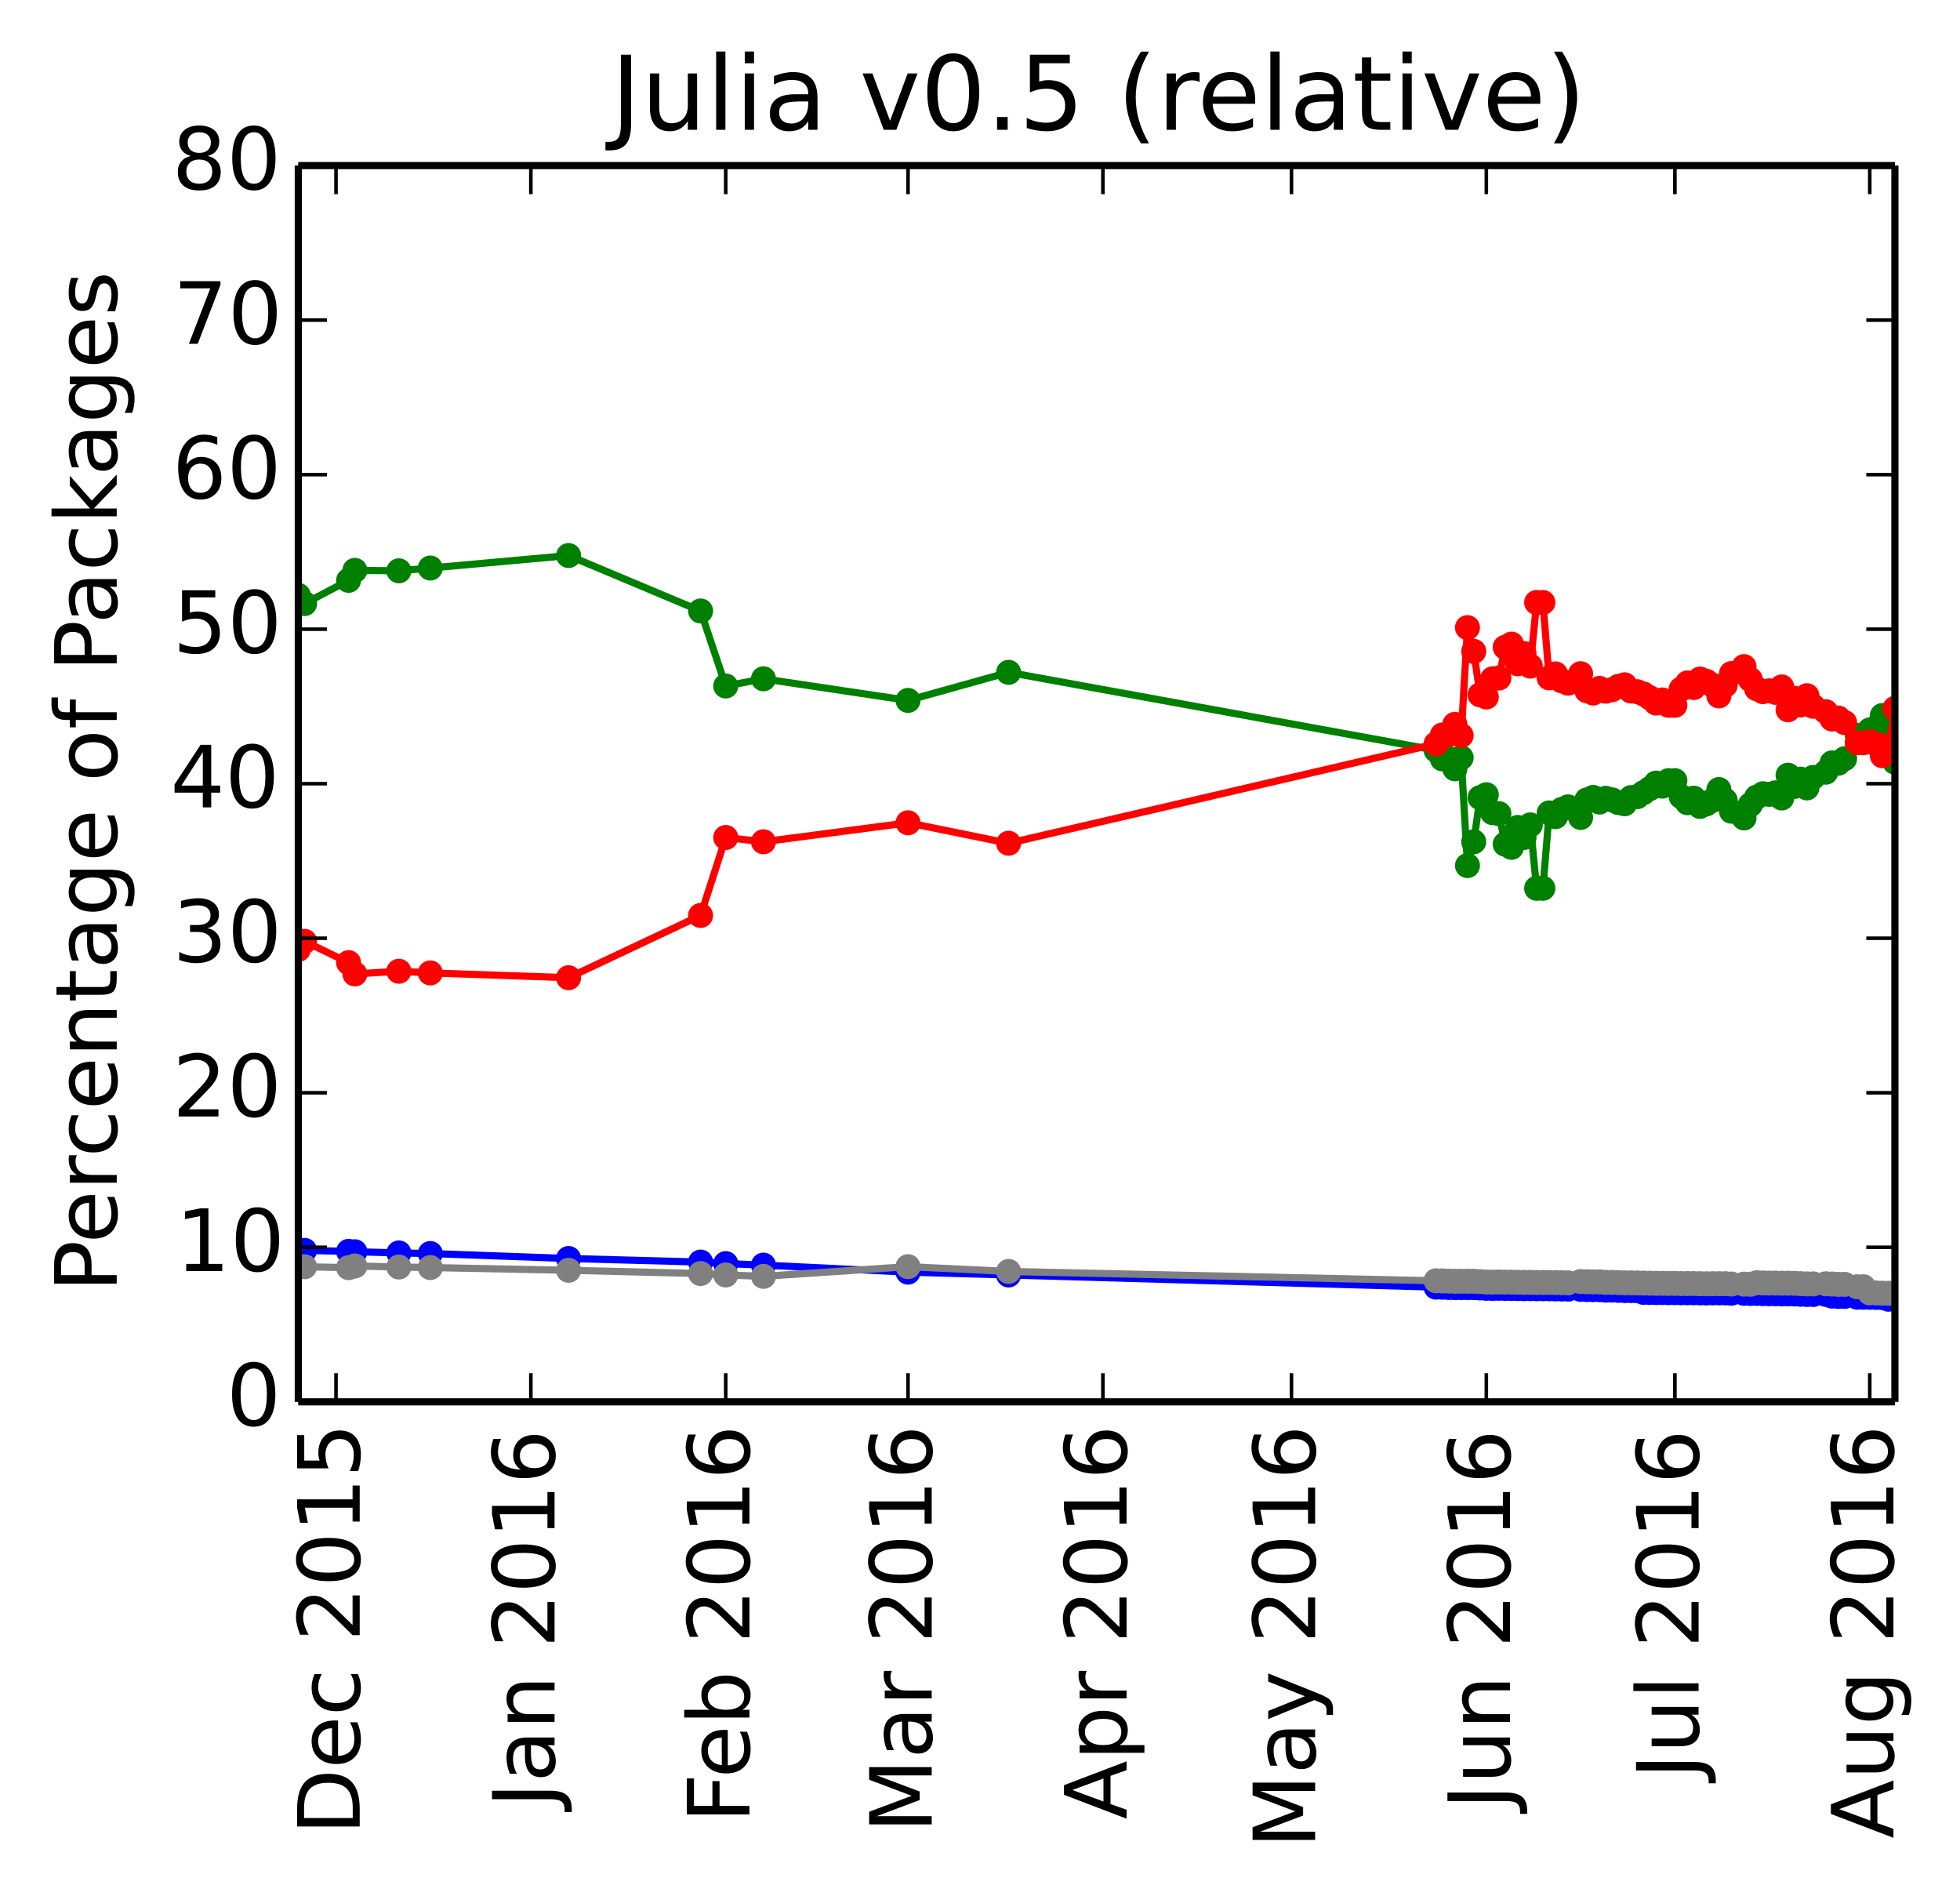 <?xml version="1.0" encoding="utf-8" standalone="no"?>
<!DOCTYPE svg PUBLIC "-//W3C//DTD SVG 1.1//EN"
  "http://www.w3.org/Graphics/SVG/1.1/DTD/svg11.dtd">
<!-- Created with matplotlib (http://matplotlib.org/) -->
<svg height="265pt" version="1.1" viewBox="0 0 274 265" width="274pt" xmlns="http://www.w3.org/2000/svg" xmlns:xlink="http://www.w3.org/1999/xlink">
 <defs>
  <style type="text/css">
*{stroke-linecap:butt;stroke-linejoin:round;}
  </style>
 </defs>
 <g id="figure_1">
  <g id="patch_1">
   <path d="
M0 265.55
L274.392 265.55
L274.392 0
L0 0
z
" style="fill:#ffffff;"/>
  </g>
  <g id="axes_1">
   <g id="patch_2">
    <path d="
M41.7 195.942
L264.9 195.942
L264.9 23.142
L41.7 23.142
z
" style="fill:#ffffff;"/>
   </g>
   <g id="line2d_1"/>
   <g id="line2d_2"/>
   <g id="line2d_3"/>
   <g id="line2d_4"/>
   <g id="line2d_5"/>
   <g id="line2d_6">
    <path clip-path="url(#p26c33cc5a4)" d="
M264.9 106.534
L264.021 101.143
L263.143 100.011
L262.264 101.702
L261.385 102.029
L260.506 102.773
L259.628 102.773
L257.87 106.047
L256.991 106.679
L256.113 106.628
L255.234 107.934
L253.476 108.654
L252.598 110.134
L251.719 108.906
L250.84 109.924
L249.961 108.351
L249.083 111.54
L248.204 110.819
L247.325 111.031
L246.446 110.948
L245.568 111.42
L244.689 112.487
L243.81 114.328
L242.053 113.391
L241.174 111.858
L240.295 110.357
L239.417 111.858
L238.538 112.37
L237.659 112.716
L236.78 111.56
L235.902 112.204
L235.023 111.345
L234.144 109.112
L233.265 109.112
L232.387 109.886
L231.508 109.456
L230.629 110.231
L229.75 110.792
L228.872 111.354
L227.993 111.486
L227.114 112.35
L226.235 112.182
L225.357 111.797
L224.478 111.58
L223.599 112.111
L222.72 111.458
L221.842 111.809
L220.963 114.259
L219.206 112.781
L218.327 113.134
L217.448 114.147
L216.569 113.625
L215.691 124.161
L214.812 124.161
L213.933 115.299
L213.054 117.057
L212.176 115.657
L211.297 118.437
L210.418 117.997
L209.539 113.73
L208.661 113.593
L207.782 111.085
L206.903 111.487
L206.024 117.658
L205.146 120.985
L204.267 105.905
L203.388 107.457
L202.509 106.034
L201.631 106.072
L200.752 104.865
L140.998 93.976
L126.938 97.899
L106.727 94.88
L101.454 95.883
L97.939 85.399
L79.486 77.65
L60.154 79.397
L55.76 79.785
L49.609 79.721
L48.73 81.121
L42.579 84.366
L41.7 83.221" style="fill:none;stroke:#008000;stroke-linecap:square;"/>
    <defs>
     <path d="
M0 1.5
C0.398 1.5 0.779 1.342 1.061 1.061
C1.342 0.779 1.5 0.398 1.5 0
C1.5 -0.398 1.342 -0.779 1.061 -1.061
C0.779 -1.342 0.398 -1.5 0 -1.5
C-0.398 -1.5 -0.779 -1.342 -1.061 -1.061
C-1.342 -0.779 -1.5 -0.398 -1.5 0
C-1.5 0.398 -1.342 0.779 -1.061 1.061
C-0.779 1.342 -0.398 1.5 0 1.5
z
" id="mb0b177905e" style="stroke:#008000;stroke-width:0.5;"/>
    </defs>
    <g clip-path="url(#p26c33cc5a4)">
     <use style="fill:#008000;stroke:#008000;stroke-width:0.5;" x="264.9" xlink:href="#mb0b177905e" y="106.534"/>
     <use style="fill:#008000;stroke:#008000;stroke-width:0.5;" x="264.021" xlink:href="#mb0b177905e" y="101.143"/>
     <use style="fill:#008000;stroke:#008000;stroke-width:0.5;" x="263.143" xlink:href="#mb0b177905e" y="100.011"/>
     <use style="fill:#008000;stroke:#008000;stroke-width:0.5;" x="262.264" xlink:href="#mb0b177905e" y="101.702"/>
     <use style="fill:#008000;stroke:#008000;stroke-width:0.5;" x="261.385" xlink:href="#mb0b177905e" y="102.029"/>
     <use style="fill:#008000;stroke:#008000;stroke-width:0.5;" x="260.506" xlink:href="#mb0b177905e" y="102.773"/>
     <use style="fill:#008000;stroke:#008000;stroke-width:0.5;" x="259.628" xlink:href="#mb0b177905e" y="102.773"/>
     <use style="fill:#008000;stroke:#008000;stroke-width:0.5;" x="257.87" xlink:href="#mb0b177905e" y="106.047"/>
     <use style="fill:#008000;stroke:#008000;stroke-width:0.5;" x="256.991" xlink:href="#mb0b177905e" y="106.679"/>
     <use style="fill:#008000;stroke:#008000;stroke-width:0.5;" x="256.113" xlink:href="#mb0b177905e" y="106.628"/>
     <use style="fill:#008000;stroke:#008000;stroke-width:0.5;" x="255.234" xlink:href="#mb0b177905e" y="107.934"/>
     <use style="fill:#008000;stroke:#008000;stroke-width:0.5;" x="253.476" xlink:href="#mb0b177905e" y="108.654"/>
     <use style="fill:#008000;stroke:#008000;stroke-width:0.5;" x="252.598" xlink:href="#mb0b177905e" y="110.134"/>
     <use style="fill:#008000;stroke:#008000;stroke-width:0.5;" x="251.719" xlink:href="#mb0b177905e" y="108.906"/>
     <use style="fill:#008000;stroke:#008000;stroke-width:0.5;" x="250.84" xlink:href="#mb0b177905e" y="109.924"/>
     <use style="fill:#008000;stroke:#008000;stroke-width:0.5;" x="249.961" xlink:href="#mb0b177905e" y="108.351"/>
     <use style="fill:#008000;stroke:#008000;stroke-width:0.5;" x="249.083" xlink:href="#mb0b177905e" y="111.54"/>
     <use style="fill:#008000;stroke:#008000;stroke-width:0.5;" x="248.204" xlink:href="#mb0b177905e" y="110.819"/>
     <use style="fill:#008000;stroke:#008000;stroke-width:0.5;" x="247.325" xlink:href="#mb0b177905e" y="111.031"/>
     <use style="fill:#008000;stroke:#008000;stroke-width:0.5;" x="246.446" xlink:href="#mb0b177905e" y="110.948"/>
     <use style="fill:#008000;stroke:#008000;stroke-width:0.5;" x="245.568" xlink:href="#mb0b177905e" y="111.42"/>
     <use style="fill:#008000;stroke:#008000;stroke-width:0.5;" x="244.689" xlink:href="#mb0b177905e" y="112.487"/>
     <use style="fill:#008000;stroke:#008000;stroke-width:0.5;" x="243.81" xlink:href="#mb0b177905e" y="114.328"/>
     <use style="fill:#008000;stroke:#008000;stroke-width:0.5;" x="242.053" xlink:href="#mb0b177905e" y="113.391"/>
     <use style="fill:#008000;stroke:#008000;stroke-width:0.5;" x="241.174" xlink:href="#mb0b177905e" y="111.858"/>
     <use style="fill:#008000;stroke:#008000;stroke-width:0.5;" x="240.295" xlink:href="#mb0b177905e" y="110.357"/>
     <use style="fill:#008000;stroke:#008000;stroke-width:0.5;" x="239.417" xlink:href="#mb0b177905e" y="111.858"/>
     <use style="fill:#008000;stroke:#008000;stroke-width:0.5;" x="238.538" xlink:href="#mb0b177905e" y="112.37"/>
     <use style="fill:#008000;stroke:#008000;stroke-width:0.5;" x="237.659" xlink:href="#mb0b177905e" y="112.716"/>
     <use style="fill:#008000;stroke:#008000;stroke-width:0.5;" x="236.78" xlink:href="#mb0b177905e" y="111.56"/>
     <use style="fill:#008000;stroke:#008000;stroke-width:0.5;" x="235.902" xlink:href="#mb0b177905e" y="112.204"/>
     <use style="fill:#008000;stroke:#008000;stroke-width:0.5;" x="235.023" xlink:href="#mb0b177905e" y="111.345"/>
     <use style="fill:#008000;stroke:#008000;stroke-width:0.5;" x="234.144" xlink:href="#mb0b177905e" y="109.112"/>
     <use style="fill:#008000;stroke:#008000;stroke-width:0.5;" x="233.265" xlink:href="#mb0b177905e" y="109.112"/>
     <use style="fill:#008000;stroke:#008000;stroke-width:0.5;" x="232.387" xlink:href="#mb0b177905e" y="109.886"/>
     <use style="fill:#008000;stroke:#008000;stroke-width:0.5;" x="231.508" xlink:href="#mb0b177905e" y="109.456"/>
     <use style="fill:#008000;stroke:#008000;stroke-width:0.5;" x="230.629" xlink:href="#mb0b177905e" y="110.231"/>
     <use style="fill:#008000;stroke:#008000;stroke-width:0.5;" x="229.75" xlink:href="#mb0b177905e" y="110.792"/>
     <use style="fill:#008000;stroke:#008000;stroke-width:0.5;" x="228.872" xlink:href="#mb0b177905e" y="111.354"/>
     <use style="fill:#008000;stroke:#008000;stroke-width:0.5;" x="227.993" xlink:href="#mb0b177905e" y="111.486"/>
     <use style="fill:#008000;stroke:#008000;stroke-width:0.5;" x="227.114" xlink:href="#mb0b177905e" y="112.35"/>
     <use style="fill:#008000;stroke:#008000;stroke-width:0.5;" x="226.235" xlink:href="#mb0b177905e" y="112.182"/>
     <use style="fill:#008000;stroke:#008000;stroke-width:0.5;" x="225.357" xlink:href="#mb0b177905e" y="111.797"/>
     <use style="fill:#008000;stroke:#008000;stroke-width:0.5;" x="224.478" xlink:href="#mb0b177905e" y="111.58"/>
     <use style="fill:#008000;stroke:#008000;stroke-width:0.5;" x="223.599" xlink:href="#mb0b177905e" y="112.111"/>
     <use style="fill:#008000;stroke:#008000;stroke-width:0.5;" x="222.72" xlink:href="#mb0b177905e" y="111.458"/>
     <use style="fill:#008000;stroke:#008000;stroke-width:0.5;" x="221.842" xlink:href="#mb0b177905e" y="111.809"/>
     <use style="fill:#008000;stroke:#008000;stroke-width:0.5;" x="220.963" xlink:href="#mb0b177905e" y="114.259"/>
     <use style="fill:#008000;stroke:#008000;stroke-width:0.5;" x="219.206" xlink:href="#mb0b177905e" y="112.781"/>
     <use style="fill:#008000;stroke:#008000;stroke-width:0.5;" x="218.327" xlink:href="#mb0b177905e" y="113.134"/>
     <use style="fill:#008000;stroke:#008000;stroke-width:0.5;" x="217.448" xlink:href="#mb0b177905e" y="114.147"/>
     <use style="fill:#008000;stroke:#008000;stroke-width:0.5;" x="216.569" xlink:href="#mb0b177905e" y="113.625"/>
     <use style="fill:#008000;stroke:#008000;stroke-width:0.5;" x="215.691" xlink:href="#mb0b177905e" y="124.161"/>
     <use style="fill:#008000;stroke:#008000;stroke-width:0.5;" x="214.812" xlink:href="#mb0b177905e" y="124.161"/>
     <use style="fill:#008000;stroke:#008000;stroke-width:0.5;" x="213.933" xlink:href="#mb0b177905e" y="115.299"/>
     <use style="fill:#008000;stroke:#008000;stroke-width:0.5;" x="213.054" xlink:href="#mb0b177905e" y="117.057"/>
     <use style="fill:#008000;stroke:#008000;stroke-width:0.5;" x="212.176" xlink:href="#mb0b177905e" y="115.657"/>
     <use style="fill:#008000;stroke:#008000;stroke-width:0.5;" x="211.297" xlink:href="#mb0b177905e" y="118.437"/>
     <use style="fill:#008000;stroke:#008000;stroke-width:0.5;" x="210.418" xlink:href="#mb0b177905e" y="117.997"/>
     <use style="fill:#008000;stroke:#008000;stroke-width:0.5;" x="209.539" xlink:href="#mb0b177905e" y="113.73"/>
     <use style="fill:#008000;stroke:#008000;stroke-width:0.5;" x="208.661" xlink:href="#mb0b177905e" y="113.593"/>
     <use style="fill:#008000;stroke:#008000;stroke-width:0.5;" x="207.782" xlink:href="#mb0b177905e" y="111.085"/>
     <use style="fill:#008000;stroke:#008000;stroke-width:0.5;" x="206.903" xlink:href="#mb0b177905e" y="111.487"/>
     <use style="fill:#008000;stroke:#008000;stroke-width:0.5;" x="206.024" xlink:href="#mb0b177905e" y="117.658"/>
     <use style="fill:#008000;stroke:#008000;stroke-width:0.5;" x="205.146" xlink:href="#mb0b177905e" y="120.985"/>
     <use style="fill:#008000;stroke:#008000;stroke-width:0.5;" x="204.267" xlink:href="#mb0b177905e" y="105.905"/>
     <use style="fill:#008000;stroke:#008000;stroke-width:0.5;" x="203.388" xlink:href="#mb0b177905e" y="107.457"/>
     <use style="fill:#008000;stroke:#008000;stroke-width:0.5;" x="202.509" xlink:href="#mb0b177905e" y="106.034"/>
     <use style="fill:#008000;stroke:#008000;stroke-width:0.5;" x="201.631" xlink:href="#mb0b177905e" y="106.072"/>
     <use style="fill:#008000;stroke:#008000;stroke-width:0.5;" x="200.752" xlink:href="#mb0b177905e" y="104.865"/>
     <use style="fill:#008000;stroke:#008000;stroke-width:0.5;" x="140.998" xlink:href="#mb0b177905e" y="93.976"/>
     <use style="fill:#008000;stroke:#008000;stroke-width:0.5;" x="126.938" xlink:href="#mb0b177905e" y="97.899"/>
     <use style="fill:#008000;stroke:#008000;stroke-width:0.5;" x="106.727" xlink:href="#mb0b177905e" y="94.88"/>
     <use style="fill:#008000;stroke:#008000;stroke-width:0.5;" x="101.454" xlink:href="#mb0b177905e" y="95.883"/>
     <use style="fill:#008000;stroke:#008000;stroke-width:0.5;" x="97.939" xlink:href="#mb0b177905e" y="85.399"/>
     <use style="fill:#008000;stroke:#008000;stroke-width:0.5;" x="79.486" xlink:href="#mb0b177905e" y="77.65"/>
     <use style="fill:#008000;stroke:#008000;stroke-width:0.5;" x="60.154" xlink:href="#mb0b177905e" y="79.397"/>
     <use style="fill:#008000;stroke:#008000;stroke-width:0.5;" x="55.76" xlink:href="#mb0b177905e" y="79.785"/>
     <use style="fill:#008000;stroke:#008000;stroke-width:0.5;" x="49.609" xlink:href="#mb0b177905e" y="79.721"/>
     <use style="fill:#008000;stroke:#008000;stroke-width:0.5;" x="48.73" xlink:href="#mb0b177905e" y="81.121"/>
     <use style="fill:#008000;stroke:#008000;stroke-width:0.5;" x="42.579" xlink:href="#mb0b177905e" y="84.366"/>
     <use style="fill:#008000;stroke:#008000;stroke-width:0.5;" x="41.7" xlink:href="#mb0b177905e" y="83.221"/>
    </g>
   </g>
   <g id="line2d_7">
    <path clip-path="url(#p26c33cc5a4)" d="
M264.9 99.013
L264.021 104.261
L263.143 105.63
L262.264 103.996
L261.385 103.698
L260.506 103.818
L259.628 103.818
L257.87 100.994
L256.991 100.363
L256.113 100.505
L255.234 99.472
L253.476 98.721
L252.598 97.241
L251.719 98.53
L250.84 97.606
L249.961 99.21
L249.083 96.02
L248.204 96.773
L247.325 96.561
L246.446 96.675
L245.568 96.266
L244.689 94.985
L243.81 93.176
L242.053 94.144
L241.174 95.771
L240.295 97.272
L239.417 95.771
L238.538 95.228
L237.659 94.913
L236.78 96.101
L235.902 95.457
L235.023 96.316
L234.144 98.581
L233.265 98.581
L232.387 97.838
L231.508 98.268
L230.629 97.525
L229.75 96.996
L228.872 96.681
L227.993 96.582
L227.114 95.718
L226.235 95.95
L225.357 96.4
L224.478 96.616
L223.599 96.216
L222.72 96.869
L221.842 96.551
L220.963 94.166
L219.206 95.492
L218.327 95.171
L217.448 94.192
L216.569 94.747
L215.691 84.21
L214.812 84.21
L213.933 93.106
L213.054 91.348
L212.176 92.781
L211.297 90.034
L210.418 90.474
L209.539 94.774
L208.661 94.877
L207.782 97.419
L206.903 97.117
L206.024 91.046
L205.146 87.72
L204.267 102.8
L203.388 101.248
L202.509 102.704
L201.631 102.735
L200.752 103.975
L140.998 117.866
L126.938 115.006
L106.727 117.658
L101.454 117.059
L97.939 127.957
L79.486 136.658
L60.154 135.988
L55.76 135.754
L49.609 136.131
L48.73 134.552
L42.579 131.571
L41.7 132.715" style="fill:none;stroke:#ff0000;stroke-linecap:square;"/>
    <defs>
     <path d="
M0 1.5
C0.398 1.5 0.779 1.342 1.061 1.061
C1.342 0.779 1.5 0.398 1.5 0
C1.5 -0.398 1.342 -0.779 1.061 -1.061
C0.779 -1.342 0.398 -1.5 0 -1.5
C-0.398 -1.5 -0.779 -1.342 -1.061 -1.061
C-1.342 -0.779 -1.5 -0.398 -1.5 0
C-1.5 0.398 -1.342 0.779 -1.061 1.061
C-0.779 1.342 -0.398 1.5 0 1.5
z
" id="ma07bdd5909" style="stroke:#ff0000;stroke-width:0.5;"/>
    </defs>
    <g clip-path="url(#p26c33cc5a4)">
     <use style="fill:#ff0000;stroke:#ff0000;stroke-width:0.5;" x="264.9" xlink:href="#ma07bdd5909" y="99.013"/>
     <use style="fill:#ff0000;stroke:#ff0000;stroke-width:0.5;" x="264.021" xlink:href="#ma07bdd5909" y="104.261"/>
     <use style="fill:#ff0000;stroke:#ff0000;stroke-width:0.5;" x="263.143" xlink:href="#ma07bdd5909" y="105.63"/>
     <use style="fill:#ff0000;stroke:#ff0000;stroke-width:0.5;" x="262.264" xlink:href="#ma07bdd5909" y="103.996"/>
     <use style="fill:#ff0000;stroke:#ff0000;stroke-width:0.5;" x="261.385" xlink:href="#ma07bdd5909" y="103.698"/>
     <use style="fill:#ff0000;stroke:#ff0000;stroke-width:0.5;" x="260.506" xlink:href="#ma07bdd5909" y="103.818"/>
     <use style="fill:#ff0000;stroke:#ff0000;stroke-width:0.5;" x="259.628" xlink:href="#ma07bdd5909" y="103.818"/>
     <use style="fill:#ff0000;stroke:#ff0000;stroke-width:0.5;" x="257.87" xlink:href="#ma07bdd5909" y="100.994"/>
     <use style="fill:#ff0000;stroke:#ff0000;stroke-width:0.5;" x="256.991" xlink:href="#ma07bdd5909" y="100.363"/>
     <use style="fill:#ff0000;stroke:#ff0000;stroke-width:0.5;" x="256.113" xlink:href="#ma07bdd5909" y="100.505"/>
     <use style="fill:#ff0000;stroke:#ff0000;stroke-width:0.5;" x="255.234" xlink:href="#ma07bdd5909" y="99.472"/>
     <use style="fill:#ff0000;stroke:#ff0000;stroke-width:0.5;" x="253.476" xlink:href="#ma07bdd5909" y="98.721"/>
     <use style="fill:#ff0000;stroke:#ff0000;stroke-width:0.5;" x="252.598" xlink:href="#ma07bdd5909" y="97.241"/>
     <use style="fill:#ff0000;stroke:#ff0000;stroke-width:0.5;" x="251.719" xlink:href="#ma07bdd5909" y="98.53"/>
     <use style="fill:#ff0000;stroke:#ff0000;stroke-width:0.5;" x="250.84" xlink:href="#ma07bdd5909" y="97.605"/>
     <use style="fill:#ff0000;stroke:#ff0000;stroke-width:0.5;" x="249.961" xlink:href="#ma07bdd5909" y="99.209"/>
     <use style="fill:#ff0000;stroke:#ff0000;stroke-width:0.5;" x="249.083" xlink:href="#ma07bdd5909" y="96.02"/>
     <use style="fill:#ff0000;stroke:#ff0000;stroke-width:0.5;" x="248.204" xlink:href="#ma07bdd5909" y="96.773"/>
     <use style="fill:#ff0000;stroke:#ff0000;stroke-width:0.5;" x="247.325" xlink:href="#ma07bdd5909" y="96.56"/>
     <use style="fill:#ff0000;stroke:#ff0000;stroke-width:0.5;" x="246.446" xlink:href="#ma07bdd5909" y="96.675"/>
     <use style="fill:#ff0000;stroke:#ff0000;stroke-width:0.5;" x="245.568" xlink:href="#ma07bdd5909" y="96.266"/>
     <use style="fill:#ff0000;stroke:#ff0000;stroke-width:0.5;" x="244.689" xlink:href="#ma07bdd5909" y="94.985"/>
     <use style="fill:#ff0000;stroke:#ff0000;stroke-width:0.5;" x="243.81" xlink:href="#ma07bdd5909" y="93.176"/>
     <use style="fill:#ff0000;stroke:#ff0000;stroke-width:0.5;" x="242.053" xlink:href="#ma07bdd5909" y="94.144"/>
     <use style="fill:#ff0000;stroke:#ff0000;stroke-width:0.5;" x="241.174" xlink:href="#ma07bdd5909" y="95.771"/>
     <use style="fill:#ff0000;stroke:#ff0000;stroke-width:0.5;" x="240.295" xlink:href="#ma07bdd5909" y="97.272"/>
     <use style="fill:#ff0000;stroke:#ff0000;stroke-width:0.5;" x="239.417" xlink:href="#ma07bdd5909" y="95.771"/>
     <use style="fill:#ff0000;stroke:#ff0000;stroke-width:0.5;" x="238.538" xlink:href="#ma07bdd5909" y="95.227"/>
     <use style="fill:#ff0000;stroke:#ff0000;stroke-width:0.5;" x="237.659" xlink:href="#ma07bdd5909" y="94.913"/>
     <use style="fill:#ff0000;stroke:#ff0000;stroke-width:0.5;" x="236.78" xlink:href="#ma07bdd5909" y="96.101"/>
     <use style="fill:#ff0000;stroke:#ff0000;stroke-width:0.5;" x="235.902" xlink:href="#ma07bdd5909" y="95.457"/>
     <use style="fill:#ff0000;stroke:#ff0000;stroke-width:0.5;" x="235.023" xlink:href="#ma07bdd5909" y="96.316"/>
     <use style="fill:#ff0000;stroke:#ff0000;stroke-width:0.5;" x="234.144" xlink:href="#ma07bdd5909" y="98.581"/>
     <use style="fill:#ff0000;stroke:#ff0000;stroke-width:0.5;" x="233.265" xlink:href="#ma07bdd5909" y="98.581"/>
     <use style="fill:#ff0000;stroke:#ff0000;stroke-width:0.5;" x="232.387" xlink:href="#ma07bdd5909" y="97.838"/>
     <use style="fill:#ff0000;stroke:#ff0000;stroke-width:0.5;" x="231.508" xlink:href="#ma07bdd5909" y="98.268"/>
     <use style="fill:#ff0000;stroke:#ff0000;stroke-width:0.5;" x="230.629" xlink:href="#ma07bdd5909" y="97.525"/>
     <use style="fill:#ff0000;stroke:#ff0000;stroke-width:0.5;" x="229.75" xlink:href="#ma07bdd5909" y="96.996"/>
     <use style="fill:#ff0000;stroke:#ff0000;stroke-width:0.5;" x="228.872" xlink:href="#ma07bdd5909" y="96.681"/>
     <use style="fill:#ff0000;stroke:#ff0000;stroke-width:0.5;" x="227.993" xlink:href="#ma07bdd5909" y="96.582"/>
     <use style="fill:#ff0000;stroke:#ff0000;stroke-width:0.5;" x="227.114" xlink:href="#ma07bdd5909" y="95.718"/>
     <use style="fill:#ff0000;stroke:#ff0000;stroke-width:0.5;" x="226.235" xlink:href="#ma07bdd5909" y="95.95"/>
     <use style="fill:#ff0000;stroke:#ff0000;stroke-width:0.5;" x="225.357" xlink:href="#ma07bdd5909" y="96.4"/>
     <use style="fill:#ff0000;stroke:#ff0000;stroke-width:0.5;" x="224.478" xlink:href="#ma07bdd5909" y="96.616"/>
     <use style="fill:#ff0000;stroke:#ff0000;stroke-width:0.5;" x="223.599" xlink:href="#ma07bdd5909" y="96.216"/>
     <use style="fill:#ff0000;stroke:#ff0000;stroke-width:0.5;" x="222.72" xlink:href="#ma07bdd5909" y="96.869"/>
     <use style="fill:#ff0000;stroke:#ff0000;stroke-width:0.5;" x="221.842" xlink:href="#ma07bdd5909" y="96.551"/>
     <use style="fill:#ff0000;stroke:#ff0000;stroke-width:0.5;" x="220.963" xlink:href="#ma07bdd5909" y="94.166"/>
     <use style="fill:#ff0000;stroke:#ff0000;stroke-width:0.5;" x="219.206" xlink:href="#ma07bdd5909" y="95.492"/>
     <use style="fill:#ff0000;stroke:#ff0000;stroke-width:0.5;" x="218.327" xlink:href="#ma07bdd5909" y="95.171"/>
     <use style="fill:#ff0000;stroke:#ff0000;stroke-width:0.5;" x="217.448" xlink:href="#ma07bdd5909" y="94.191"/>
     <use style="fill:#ff0000;stroke:#ff0000;stroke-width:0.5;" x="216.569" xlink:href="#ma07bdd5909" y="94.747"/>
     <use style="fill:#ff0000;stroke:#ff0000;stroke-width:0.5;" x="215.691" xlink:href="#ma07bdd5909" y="84.21"/>
     <use style="fill:#ff0000;stroke:#ff0000;stroke-width:0.5;" x="214.812" xlink:href="#ma07bdd5909" y="84.21"/>
     <use style="fill:#ff0000;stroke:#ff0000;stroke-width:0.5;" x="213.933" xlink:href="#ma07bdd5909" y="93.106"/>
     <use style="fill:#ff0000;stroke:#ff0000;stroke-width:0.5;" x="213.054" xlink:href="#ma07bdd5909" y="91.348"/>
     <use style="fill:#ff0000;stroke:#ff0000;stroke-width:0.5;" x="212.176" xlink:href="#ma07bdd5909" y="92.781"/>
     <use style="fill:#ff0000;stroke:#ff0000;stroke-width:0.5;" x="211.297" xlink:href="#ma07bdd5909" y="90.033"/>
     <use style="fill:#ff0000;stroke:#ff0000;stroke-width:0.5;" x="210.418" xlink:href="#ma07bdd5909" y="90.474"/>
     <use style="fill:#ff0000;stroke:#ff0000;stroke-width:0.5;" x="209.539" xlink:href="#ma07bdd5909" y="94.774"/>
     <use style="fill:#ff0000;stroke:#ff0000;stroke-width:0.5;" x="208.661" xlink:href="#ma07bdd5909" y="94.878"/>
     <use style="fill:#ff0000;stroke:#ff0000;stroke-width:0.5;" x="207.782" xlink:href="#ma07bdd5909" y="97.419"/>
     <use style="fill:#ff0000;stroke:#ff0000;stroke-width:0.5;" x="206.903" xlink:href="#ma07bdd5909" y="97.117"/>
     <use style="fill:#ff0000;stroke:#ff0000;stroke-width:0.5;" x="206.024" xlink:href="#ma07bdd5909" y="91.046"/>
     <use style="fill:#ff0000;stroke:#ff0000;stroke-width:0.5;" x="205.146" xlink:href="#ma07bdd5909" y="87.72"/>
     <use style="fill:#ff0000;stroke:#ff0000;stroke-width:0.5;" x="204.267" xlink:href="#ma07bdd5909" y="102.8"/>
     <use style="fill:#ff0000;stroke:#ff0000;stroke-width:0.5;" x="203.388" xlink:href="#ma07bdd5909" y="101.248"/>
     <use style="fill:#ff0000;stroke:#ff0000;stroke-width:0.5;" x="202.509" xlink:href="#ma07bdd5909" y="102.704"/>
     <use style="fill:#ff0000;stroke:#ff0000;stroke-width:0.5;" x="201.631" xlink:href="#ma07bdd5909" y="102.735"/>
     <use style="fill:#ff0000;stroke:#ff0000;stroke-width:0.5;" x="200.752" xlink:href="#ma07bdd5909" y="103.975"/>
     <use style="fill:#ff0000;stroke:#ff0000;stroke-width:0.5;" x="140.998" xlink:href="#ma07bdd5909" y="117.866"/>
     <use style="fill:#ff0000;stroke:#ff0000;stroke-width:0.5;" x="126.938" xlink:href="#ma07bdd5909" y="115.006"/>
     <use style="fill:#ff0000;stroke:#ff0000;stroke-width:0.5;" x="106.727" xlink:href="#ma07bdd5909" y="117.658"/>
     <use style="fill:#ff0000;stroke:#ff0000;stroke-width:0.5;" x="101.454" xlink:href="#ma07bdd5909" y="117.059"/>
     <use style="fill:#ff0000;stroke:#ff0000;stroke-width:0.5;" x="97.939" xlink:href="#ma07bdd5909" y="127.957"/>
     <use style="fill:#ff0000;stroke:#ff0000;stroke-width:0.5;" x="79.486" xlink:href="#ma07bdd5909" y="136.658"/>
     <use style="fill:#ff0000;stroke:#ff0000;stroke-width:0.5;" x="60.154" xlink:href="#ma07bdd5909" y="135.988"/>
     <use style="fill:#ff0000;stroke:#ff0000;stroke-width:0.5;" x="55.76" xlink:href="#ma07bdd5909" y="135.754"/>
     <use style="fill:#ff0000;stroke:#ff0000;stroke-width:0.5;" x="49.609" xlink:href="#ma07bdd5909" y="136.131"/>
     <use style="fill:#ff0000;stroke:#ff0000;stroke-width:0.5;" x="48.73" xlink:href="#ma07bdd5909" y="134.552"/>
     <use style="fill:#ff0000;stroke:#ff0000;stroke-width:0.5;" x="42.579" xlink:href="#ma07bdd5909" y="131.571"/>
     <use style="fill:#ff0000;stroke:#ff0000;stroke-width:0.5;" x="41.7" xlink:href="#ma07bdd5909" y="132.715"/>
    </g>
   </g>
   <g id="line2d_8">
    <path clip-path="url(#p26c33cc5a4)" d="
M264.9 181.528
L264.021 181.597
L263.143 181.375
L262.264 181.347
L261.385 181.333
L260.506 181.319
L259.628 181.319
L257.87 181.205
L256.991 181.205
L256.113 181.162
L255.234 180.921
L253.476 180.936
L252.598 180.936
L251.719 180.906
L250.84 180.862
L249.961 180.847
L249.083 180.847
L248.204 180.832
L247.325 180.832
L246.446 180.817
L245.568 180.788
L244.689 180.788
L243.81 180.773
L242.053 180.758
L241.174 180.712
L240.295 180.712
L239.417 180.712
L238.538 180.727
L237.659 180.712
L236.78 180.697
L235.902 180.697
L235.023 180.697
L234.144 180.682
L233.265 180.682
L232.387 180.667
L231.508 180.667
L230.629 180.652
L229.75 180.636
L228.872 180.405
L227.993 180.39
L227.114 180.39
L226.235 180.359
L225.357 180.327
L224.478 180.327
L223.599 180.264
L222.72 180.264
L221.842 180.249
L220.963 180.217
L219.206 180.185
L218.327 180.169
L217.448 180.153
L216.569 180.137
L215.691 180.137
L214.812 180.137
L213.933 180.121
L213.054 180.121
L212.176 180.105
L211.297 180.089
L210.418 180.089
L209.539 180.072
L208.661 180.089
L207.782 180.072
L206.903 180.024
L206.024 179.975
L205.146 179.975
L204.267 179.975
L203.388 179.975
L202.509 179.958
L201.631 179.925
L200.752 179.909
L140.998 178.209
L126.938 177.814
L106.727 176.829
L101.454 176.618
L97.939 176.403
L79.486 175.906
L60.154 175.21
L55.76 175.129
L49.609 174.965
L48.73 174.91
L42.579 174.771
L41.7 174.771" style="fill:none;stroke:#0000ff;stroke-linecap:square;"/>
    <defs>
     <path d="
M0 1.5
C0.398 1.5 0.779 1.342 1.061 1.061
C1.342 0.779 1.5 0.398 1.5 0
C1.5 -0.398 1.342 -0.779 1.061 -1.061
C0.779 -1.342 0.398 -1.5 0 -1.5
C-0.398 -1.5 -0.779 -1.342 -1.061 -1.061
C-1.342 -0.779 -1.5 -0.398 -1.5 0
C-1.5 0.398 -1.342 0.779 -1.061 1.061
C-0.779 1.342 -0.398 1.5 0 1.5
z
" id="m76a7ce5b4a" style="stroke:#0000ff;stroke-width:0.5;"/>
    </defs>
    <g clip-path="url(#p26c33cc5a4)">
     <use style="fill:#0000ff;stroke:#0000ff;stroke-width:0.5;" x="264.9" xlink:href="#m76a7ce5b4a" y="181.528"/>
     <use style="fill:#0000ff;stroke:#0000ff;stroke-width:0.5;" x="264.021" xlink:href="#m76a7ce5b4a" y="181.597"/>
     <use style="fill:#0000ff;stroke:#0000ff;stroke-width:0.5;" x="263.143" xlink:href="#m76a7ce5b4a" y="181.375"/>
     <use style="fill:#0000ff;stroke:#0000ff;stroke-width:0.5;" x="262.264" xlink:href="#m76a7ce5b4a" y="181.347"/>
     <use style="fill:#0000ff;stroke:#0000ff;stroke-width:0.5;" x="261.385" xlink:href="#m76a7ce5b4a" y="181.333"/>
     <use style="fill:#0000ff;stroke:#0000ff;stroke-width:0.5;" x="260.506" xlink:href="#m76a7ce5b4a" y="181.319"/>
     <use style="fill:#0000ff;stroke:#0000ff;stroke-width:0.5;" x="259.628" xlink:href="#m76a7ce5b4a" y="181.319"/>
     <use style="fill:#0000ff;stroke:#0000ff;stroke-width:0.5;" x="257.87" xlink:href="#m76a7ce5b4a" y="181.205"/>
     <use style="fill:#0000ff;stroke:#0000ff;stroke-width:0.5;" x="256.991" xlink:href="#m76a7ce5b4a" y="181.205"/>
     <use style="fill:#0000ff;stroke:#0000ff;stroke-width:0.5;" x="256.113" xlink:href="#m76a7ce5b4a" y="181.162"/>
     <use style="fill:#0000ff;stroke:#0000ff;stroke-width:0.5;" x="255.234" xlink:href="#m76a7ce5b4a" y="180.921"/>
     <use style="fill:#0000ff;stroke:#0000ff;stroke-width:0.5;" x="253.476" xlink:href="#m76a7ce5b4a" y="180.936"/>
     <use style="fill:#0000ff;stroke:#0000ff;stroke-width:0.5;" x="252.598" xlink:href="#m76a7ce5b4a" y="180.936"/>
     <use style="fill:#0000ff;stroke:#0000ff;stroke-width:0.5;" x="251.719" xlink:href="#m76a7ce5b4a" y="180.906"/>
     <use style="fill:#0000ff;stroke:#0000ff;stroke-width:0.5;" x="250.84" xlink:href="#m76a7ce5b4a" y="180.862"/>
     <use style="fill:#0000ff;stroke:#0000ff;stroke-width:0.5;" x="249.961" xlink:href="#m76a7ce5b4a" y="180.847"/>
     <use style="fill:#0000ff;stroke:#0000ff;stroke-width:0.5;" x="249.083" xlink:href="#m76a7ce5b4a" y="180.847"/>
     <use style="fill:#0000ff;stroke:#0000ff;stroke-width:0.5;" x="248.204" xlink:href="#m76a7ce5b4a" y="180.832"/>
     <use style="fill:#0000ff;stroke:#0000ff;stroke-width:0.5;" x="247.325" xlink:href="#m76a7ce5b4a" y="180.832"/>
     <use style="fill:#0000ff;stroke:#0000ff;stroke-width:0.5;" x="246.446" xlink:href="#m76a7ce5b4a" y="180.817"/>
     <use style="fill:#0000ff;stroke:#0000ff;stroke-width:0.5;" x="245.568" xlink:href="#m76a7ce5b4a" y="180.788"/>
     <use style="fill:#0000ff;stroke:#0000ff;stroke-width:0.5;" x="244.689" xlink:href="#m76a7ce5b4a" y="180.788"/>
     <use style="fill:#0000ff;stroke:#0000ff;stroke-width:0.5;" x="243.81" xlink:href="#m76a7ce5b4a" y="180.773"/>
     <use style="fill:#0000ff;stroke:#0000ff;stroke-width:0.5;" x="242.053" xlink:href="#m76a7ce5b4a" y="180.758"/>
     <use style="fill:#0000ff;stroke:#0000ff;stroke-width:0.5;" x="241.174" xlink:href="#m76a7ce5b4a" y="180.712"/>
     <use style="fill:#0000ff;stroke:#0000ff;stroke-width:0.5;" x="240.295" xlink:href="#m76a7ce5b4a" y="180.712"/>
     <use style="fill:#0000ff;stroke:#0000ff;stroke-width:0.5;" x="239.417" xlink:href="#m76a7ce5b4a" y="180.712"/>
     <use style="fill:#0000ff;stroke:#0000ff;stroke-width:0.5;" x="238.538" xlink:href="#m76a7ce5b4a" y="180.727"/>
     <use style="fill:#0000ff;stroke:#0000ff;stroke-width:0.5;" x="237.659" xlink:href="#m76a7ce5b4a" y="180.712"/>
     <use style="fill:#0000ff;stroke:#0000ff;stroke-width:0.5;" x="236.78" xlink:href="#m76a7ce5b4a" y="180.697"/>
     <use style="fill:#0000ff;stroke:#0000ff;stroke-width:0.5;" x="235.902" xlink:href="#m76a7ce5b4a" y="180.697"/>
     <use style="fill:#0000ff;stroke:#0000ff;stroke-width:0.5;" x="235.023" xlink:href="#m76a7ce5b4a" y="180.697"/>
     <use style="fill:#0000ff;stroke:#0000ff;stroke-width:0.5;" x="234.144" xlink:href="#m76a7ce5b4a" y="180.682"/>
     <use style="fill:#0000ff;stroke:#0000ff;stroke-width:0.5;" x="233.265" xlink:href="#m76a7ce5b4a" y="180.682"/>
     <use style="fill:#0000ff;stroke:#0000ff;stroke-width:0.5;" x="232.387" xlink:href="#m76a7ce5b4a" y="180.667"/>
     <use style="fill:#0000ff;stroke:#0000ff;stroke-width:0.5;" x="231.508" xlink:href="#m76a7ce5b4a" y="180.667"/>
     <use style="fill:#0000ff;stroke:#0000ff;stroke-width:0.5;" x="230.629" xlink:href="#m76a7ce5b4a" y="180.652"/>
     <use style="fill:#0000ff;stroke:#0000ff;stroke-width:0.5;" x="229.75" xlink:href="#m76a7ce5b4a" y="180.636"/>
     <use style="fill:#0000ff;stroke:#0000ff;stroke-width:0.5;" x="228.872" xlink:href="#m76a7ce5b4a" y="180.405"/>
     <use style="fill:#0000ff;stroke:#0000ff;stroke-width:0.5;" x="227.993" xlink:href="#m76a7ce5b4a" y="180.39"/>
     <use style="fill:#0000ff;stroke:#0000ff;stroke-width:0.5;" x="227.114" xlink:href="#m76a7ce5b4a" y="180.39"/>
     <use style="fill:#0000ff;stroke:#0000ff;stroke-width:0.5;" x="226.235" xlink:href="#m76a7ce5b4a" y="180.359"/>
     <use style="fill:#0000ff;stroke:#0000ff;stroke-width:0.5;" x="225.357" xlink:href="#m76a7ce5b4a" y="180.327"/>
     <use style="fill:#0000ff;stroke:#0000ff;stroke-width:0.5;" x="224.478" xlink:href="#m76a7ce5b4a" y="180.327"/>
     <use style="fill:#0000ff;stroke:#0000ff;stroke-width:0.5;" x="223.599" xlink:href="#m76a7ce5b4a" y="180.264"/>
     <use style="fill:#0000ff;stroke:#0000ff;stroke-width:0.5;" x="222.72" xlink:href="#m76a7ce5b4a" y="180.264"/>
     <use style="fill:#0000ff;stroke:#0000ff;stroke-width:0.5;" x="221.842" xlink:href="#m76a7ce5b4a" y="180.249"/>
     <use style="fill:#0000ff;stroke:#0000ff;stroke-width:0.5;" x="220.963" xlink:href="#m76a7ce5b4a" y="180.217"/>
     <use style="fill:#0000ff;stroke:#0000ff;stroke-width:0.5;" x="219.206" xlink:href="#m76a7ce5b4a" y="180.185"/>
     <use style="fill:#0000ff;stroke:#0000ff;stroke-width:0.5;" x="218.327" xlink:href="#m76a7ce5b4a" y="180.169"/>
     <use style="fill:#0000ff;stroke:#0000ff;stroke-width:0.5;" x="217.448" xlink:href="#m76a7ce5b4a" y="180.153"/>
     <use style="fill:#0000ff;stroke:#0000ff;stroke-width:0.5;" x="216.569" xlink:href="#m76a7ce5b4a" y="180.137"/>
     <use style="fill:#0000ff;stroke:#0000ff;stroke-width:0.5;" x="215.691" xlink:href="#m76a7ce5b4a" y="180.137"/>
     <use style="fill:#0000ff;stroke:#0000ff;stroke-width:0.5;" x="214.812" xlink:href="#m76a7ce5b4a" y="180.137"/>
     <use style="fill:#0000ff;stroke:#0000ff;stroke-width:0.5;" x="213.933" xlink:href="#m76a7ce5b4a" y="180.121"/>
     <use style="fill:#0000ff;stroke:#0000ff;stroke-width:0.5;" x="213.054" xlink:href="#m76a7ce5b4a" y="180.121"/>
     <use style="fill:#0000ff;stroke:#0000ff;stroke-width:0.5;" x="212.176" xlink:href="#m76a7ce5b4a" y="180.105"/>
     <use style="fill:#0000ff;stroke:#0000ff;stroke-width:0.5;" x="211.297" xlink:href="#m76a7ce5b4a" y="180.089"/>
     <use style="fill:#0000ff;stroke:#0000ff;stroke-width:0.5;" x="210.418" xlink:href="#m76a7ce5b4a" y="180.089"/>
     <use style="fill:#0000ff;stroke:#0000ff;stroke-width:0.5;" x="209.539" xlink:href="#m76a7ce5b4a" y="180.072"/>
     <use style="fill:#0000ff;stroke:#0000ff;stroke-width:0.5;" x="208.661" xlink:href="#m76a7ce5b4a" y="180.089"/>
     <use style="fill:#0000ff;stroke:#0000ff;stroke-width:0.5;" x="207.782" xlink:href="#m76a7ce5b4a" y="180.072"/>
     <use style="fill:#0000ff;stroke:#0000ff;stroke-width:0.5;" x="206.903" xlink:href="#m76a7ce5b4a" y="180.024"/>
     <use style="fill:#0000ff;stroke:#0000ff;stroke-width:0.5;" x="206.024" xlink:href="#m76a7ce5b4a" y="179.975"/>
     <use style="fill:#0000ff;stroke:#0000ff;stroke-width:0.5;" x="205.146" xlink:href="#m76a7ce5b4a" y="179.975"/>
     <use style="fill:#0000ff;stroke:#0000ff;stroke-width:0.5;" x="204.267" xlink:href="#m76a7ce5b4a" y="179.975"/>
     <use style="fill:#0000ff;stroke:#0000ff;stroke-width:0.5;" x="203.388" xlink:href="#m76a7ce5b4a" y="179.975"/>
     <use style="fill:#0000ff;stroke:#0000ff;stroke-width:0.5;" x="202.509" xlink:href="#m76a7ce5b4a" y="179.958"/>
     <use style="fill:#0000ff;stroke:#0000ff;stroke-width:0.5;" x="201.631" xlink:href="#m76a7ce5b4a" y="179.925"/>
     <use style="fill:#0000ff;stroke:#0000ff;stroke-width:0.5;" x="200.752" xlink:href="#m76a7ce5b4a" y="179.909"/>
     <use style="fill:#0000ff;stroke:#0000ff;stroke-width:0.5;" x="140.998" xlink:href="#m76a7ce5b4a" y="178.209"/>
     <use style="fill:#0000ff;stroke:#0000ff;stroke-width:0.5;" x="126.938" xlink:href="#m76a7ce5b4a" y="177.814"/>
     <use style="fill:#0000ff;stroke:#0000ff;stroke-width:0.5;" x="106.727" xlink:href="#m76a7ce5b4a" y="176.829"/>
     <use style="fill:#0000ff;stroke:#0000ff;stroke-width:0.5;" x="101.454" xlink:href="#m76a7ce5b4a" y="176.618"/>
     <use style="fill:#0000ff;stroke:#0000ff;stroke-width:0.5;" x="97.939" xlink:href="#m76a7ce5b4a" y="176.403"/>
     <use style="fill:#0000ff;stroke:#0000ff;stroke-width:0.5;" x="79.486" xlink:href="#m76a7ce5b4a" y="175.906"/>
     <use style="fill:#0000ff;stroke:#0000ff;stroke-width:0.5;" x="60.154" xlink:href="#m76a7ce5b4a" y="175.21"/>
     <use style="fill:#0000ff;stroke:#0000ff;stroke-width:0.5;" x="55.76" xlink:href="#m76a7ce5b4a" y="175.129"/>
     <use style="fill:#0000ff;stroke:#0000ff;stroke-width:0.5;" x="49.609" xlink:href="#m76a7ce5b4a" y="174.965"/>
     <use style="fill:#0000ff;stroke:#0000ff;stroke-width:0.5;" x="48.73" xlink:href="#m76a7ce5b4a" y="174.91"/>
     <use style="fill:#0000ff;stroke:#0000ff;stroke-width:0.5;" x="42.579" xlink:href="#m76a7ce5b4a" y="174.771"/>
     <use style="fill:#0000ff;stroke:#0000ff;stroke-width:0.5;" x="41.7" xlink:href="#m76a7ce5b4a" y="174.771"/>
    </g>
   </g>
   <g id="line2d_9">
    <path clip-path="url(#p26c33cc5a4)" d="
M264.9 180.692
L264.021 180.766
L263.143 180.751
L262.264 180.722
L261.385 180.707
L260.506 179.857
L259.628 179.857
L257.87 179.521
L256.991 179.521
L256.113 179.473
L255.234 179.44
L253.476 179.456
L252.598 179.456
L251.719 179.424
L250.84 179.375
L249.961 179.359
L249.083 179.359
L248.204 179.343
L247.325 179.343
L246.446 179.326
L245.568 179.294
L244.689 179.507
L243.81 179.491
L242.053 179.474
L241.174 179.425
L240.295 179.425
L239.417 179.425
L238.538 179.442
L237.659 179.425
L236.78 179.409
L235.902 179.409
L235.023 179.409
L234.144 179.392
L233.265 179.392
L232.387 179.376
L231.508 179.376
L230.629 179.359
L229.75 179.343
L228.872 179.326
L227.993 179.31
L227.114 179.31
L226.235 179.276
L225.357 179.243
L224.478 179.243
L223.599 179.176
L222.72 179.176
L221.842 179.159
L220.963 179.125
L219.206 179.31
L218.327 179.293
L217.448 179.276
L216.569 179.259
L215.691 179.259
L214.812 179.259
L213.933 179.242
L213.054 179.242
L212.176 179.225
L211.297 179.208
L210.418 179.208
L209.539 179.191
L208.661 179.208
L207.782 179.191
L206.903 179.139
L206.024 179.088
L205.146 179.088
L204.267 179.088
L203.388 179.088
L202.509 179.07
L201.631 179.035
L200.752 179.018
L140.998 177.716
L126.938 177.048
L106.727 178.4
L101.454 178.206
L97.939 178.009
L79.486 177.553
L60.154 177.171
L55.76 177.098
L49.609 176.95
L48.73 177.184
L42.579 177.06
L41.7 177.06" style="fill:none;stroke:#808080;stroke-linecap:square;"/>
    <defs>
     <path d="
M0 1.5
C0.398 1.5 0.779 1.342 1.061 1.061
C1.342 0.779 1.5 0.398 1.5 0
C1.5 -0.398 1.342 -0.779 1.061 -1.061
C0.779 -1.342 0.398 -1.5 0 -1.5
C-0.398 -1.5 -0.779 -1.342 -1.061 -1.061
C-1.342 -0.779 -1.5 -0.398 -1.5 0
C-1.5 0.398 -1.342 0.779 -1.061 1.061
C-0.779 1.342 -0.398 1.5 0 1.5
z
" id="m008e8825d0" style="stroke:#808080;stroke-width:0.5;"/>
    </defs>
    <g clip-path="url(#p26c33cc5a4)">
     <use style="fill:#808080;stroke:#808080;stroke-width:0.5;" x="264.9" xlink:href="#m008e8825d0" y="180.692"/>
     <use style="fill:#808080;stroke:#808080;stroke-width:0.5;" x="264.021" xlink:href="#m008e8825d0" y="180.766"/>
     <use style="fill:#808080;stroke:#808080;stroke-width:0.5;" x="263.143" xlink:href="#m008e8825d0" y="180.751"/>
     <use style="fill:#808080;stroke:#808080;stroke-width:0.5;" x="262.264" xlink:href="#m008e8825d0" y="180.722"/>
     <use style="fill:#808080;stroke:#808080;stroke-width:0.5;" x="261.385" xlink:href="#m008e8825d0" y="180.707"/>
     <use style="fill:#808080;stroke:#808080;stroke-width:0.5;" x="260.506" xlink:href="#m008e8825d0" y="179.857"/>
     <use style="fill:#808080;stroke:#808080;stroke-width:0.5;" x="259.628" xlink:href="#m008e8825d0" y="179.857"/>
     <use style="fill:#808080;stroke:#808080;stroke-width:0.5;" x="257.87" xlink:href="#m008e8825d0" y="179.521"/>
     <use style="fill:#808080;stroke:#808080;stroke-width:0.5;" x="256.991" xlink:href="#m008e8825d0" y="179.521"/>
     <use style="fill:#808080;stroke:#808080;stroke-width:0.5;" x="256.113" xlink:href="#m008e8825d0" y="179.473"/>
     <use style="fill:#808080;stroke:#808080;stroke-width:0.5;" x="255.234" xlink:href="#m008e8825d0" y="179.44"/>
     <use style="fill:#808080;stroke:#808080;stroke-width:0.5;" x="253.476" xlink:href="#m008e8825d0" y="179.456"/>
     <use style="fill:#808080;stroke:#808080;stroke-width:0.5;" x="252.598" xlink:href="#m008e8825d0" y="179.456"/>
     <use style="fill:#808080;stroke:#808080;stroke-width:0.5;" x="251.719" xlink:href="#m008e8825d0" y="179.424"/>
     <use style="fill:#808080;stroke:#808080;stroke-width:0.5;" x="250.84" xlink:href="#m008e8825d0" y="179.375"/>
     <use style="fill:#808080;stroke:#808080;stroke-width:0.5;" x="249.961" xlink:href="#m008e8825d0" y="179.359"/>
     <use style="fill:#808080;stroke:#808080;stroke-width:0.5;" x="249.083" xlink:href="#m008e8825d0" y="179.359"/>
     <use style="fill:#808080;stroke:#808080;stroke-width:0.5;" x="248.204" xlink:href="#m008e8825d0" y="179.343"/>
     <use style="fill:#808080;stroke:#808080;stroke-width:0.5;" x="247.325" xlink:href="#m008e8825d0" y="179.343"/>
     <use style="fill:#808080;stroke:#808080;stroke-width:0.5;" x="246.446" xlink:href="#m008e8825d0" y="179.326"/>
     <use style="fill:#808080;stroke:#808080;stroke-width:0.5;" x="245.568" xlink:href="#m008e8825d0" y="179.294"/>
     <use style="fill:#808080;stroke:#808080;stroke-width:0.5;" x="244.689" xlink:href="#m008e8825d0" y="179.507"/>
     <use style="fill:#808080;stroke:#808080;stroke-width:0.5;" x="243.81" xlink:href="#m008e8825d0" y="179.491"/>
     <use style="fill:#808080;stroke:#808080;stroke-width:0.5;" x="242.053" xlink:href="#m008e8825d0" y="179.474"/>
     <use style="fill:#808080;stroke:#808080;stroke-width:0.5;" x="241.174" xlink:href="#m008e8825d0" y="179.425"/>
     <use style="fill:#808080;stroke:#808080;stroke-width:0.5;" x="240.295" xlink:href="#m008e8825d0" y="179.425"/>
     <use style="fill:#808080;stroke:#808080;stroke-width:0.5;" x="239.417" xlink:href="#m008e8825d0" y="179.425"/>
     <use style="fill:#808080;stroke:#808080;stroke-width:0.5;" x="238.538" xlink:href="#m008e8825d0" y="179.442"/>
     <use style="fill:#808080;stroke:#808080;stroke-width:0.5;" x="237.659" xlink:href="#m008e8825d0" y="179.425"/>
     <use style="fill:#808080;stroke:#808080;stroke-width:0.5;" x="236.78" xlink:href="#m008e8825d0" y="179.409"/>
     <use style="fill:#808080;stroke:#808080;stroke-width:0.5;" x="235.902" xlink:href="#m008e8825d0" y="179.409"/>
     <use style="fill:#808080;stroke:#808080;stroke-width:0.5;" x="235.023" xlink:href="#m008e8825d0" y="179.409"/>
     <use style="fill:#808080;stroke:#808080;stroke-width:0.5;" x="234.144" xlink:href="#m008e8825d0" y="179.392"/>
     <use style="fill:#808080;stroke:#808080;stroke-width:0.5;" x="233.265" xlink:href="#m008e8825d0" y="179.392"/>
     <use style="fill:#808080;stroke:#808080;stroke-width:0.5;" x="232.387" xlink:href="#m008e8825d0" y="179.376"/>
     <use style="fill:#808080;stroke:#808080;stroke-width:0.5;" x="231.508" xlink:href="#m008e8825d0" y="179.376"/>
     <use style="fill:#808080;stroke:#808080;stroke-width:0.5;" x="230.629" xlink:href="#m008e8825d0" y="179.359"/>
     <use style="fill:#808080;stroke:#808080;stroke-width:0.5;" x="229.75" xlink:href="#m008e8825d0" y="179.343"/>
     <use style="fill:#808080;stroke:#808080;stroke-width:0.5;" x="228.872" xlink:href="#m008e8825d0" y="179.326"/>
     <use style="fill:#808080;stroke:#808080;stroke-width:0.5;" x="227.993" xlink:href="#m008e8825d0" y="179.31"/>
     <use style="fill:#808080;stroke:#808080;stroke-width:0.5;" x="227.114" xlink:href="#m008e8825d0" y="179.31"/>
     <use style="fill:#808080;stroke:#808080;stroke-width:0.5;" x="226.235" xlink:href="#m008e8825d0" y="179.276"/>
     <use style="fill:#808080;stroke:#808080;stroke-width:0.5;" x="225.357" xlink:href="#m008e8825d0" y="179.243"/>
     <use style="fill:#808080;stroke:#808080;stroke-width:0.5;" x="224.478" xlink:href="#m008e8825d0" y="179.243"/>
     <use style="fill:#808080;stroke:#808080;stroke-width:0.5;" x="223.599" xlink:href="#m008e8825d0" y="179.176"/>
     <use style="fill:#808080;stroke:#808080;stroke-width:0.5;" x="222.72" xlink:href="#m008e8825d0" y="179.176"/>
     <use style="fill:#808080;stroke:#808080;stroke-width:0.5;" x="221.842" xlink:href="#m008e8825d0" y="179.159"/>
     <use style="fill:#808080;stroke:#808080;stroke-width:0.5;" x="220.963" xlink:href="#m008e8825d0" y="179.125"/>
     <use style="fill:#808080;stroke:#808080;stroke-width:0.5;" x="219.206" xlink:href="#m008e8825d0" y="179.31"/>
     <use style="fill:#808080;stroke:#808080;stroke-width:0.5;" x="218.327" xlink:href="#m008e8825d0" y="179.293"/>
     <use style="fill:#808080;stroke:#808080;stroke-width:0.5;" x="217.448" xlink:href="#m008e8825d0" y="179.276"/>
     <use style="fill:#808080;stroke:#808080;stroke-width:0.5;" x="216.569" xlink:href="#m008e8825d0" y="179.259"/>
     <use style="fill:#808080;stroke:#808080;stroke-width:0.5;" x="215.691" xlink:href="#m008e8825d0" y="179.259"/>
     <use style="fill:#808080;stroke:#808080;stroke-width:0.5;" x="214.812" xlink:href="#m008e8825d0" y="179.259"/>
     <use style="fill:#808080;stroke:#808080;stroke-width:0.5;" x="213.933" xlink:href="#m008e8825d0" y="179.242"/>
     <use style="fill:#808080;stroke:#808080;stroke-width:0.5;" x="213.054" xlink:href="#m008e8825d0" y="179.242"/>
     <use style="fill:#808080;stroke:#808080;stroke-width:0.5;" x="212.176" xlink:href="#m008e8825d0" y="179.225"/>
     <use style="fill:#808080;stroke:#808080;stroke-width:0.5;" x="211.297" xlink:href="#m008e8825d0" y="179.208"/>
     <use style="fill:#808080;stroke:#808080;stroke-width:0.5;" x="210.418" xlink:href="#m008e8825d0" y="179.208"/>
     <use style="fill:#808080;stroke:#808080;stroke-width:0.5;" x="209.539" xlink:href="#m008e8825d0" y="179.191"/>
     <use style="fill:#808080;stroke:#808080;stroke-width:0.5;" x="208.661" xlink:href="#m008e8825d0" y="179.208"/>
     <use style="fill:#808080;stroke:#808080;stroke-width:0.5;" x="207.782" xlink:href="#m008e8825d0" y="179.191"/>
     <use style="fill:#808080;stroke:#808080;stroke-width:0.5;" x="206.903" xlink:href="#m008e8825d0" y="179.139"/>
     <use style="fill:#808080;stroke:#808080;stroke-width:0.5;" x="206.024" xlink:href="#m008e8825d0" y="179.088"/>
     <use style="fill:#808080;stroke:#808080;stroke-width:0.5;" x="205.146" xlink:href="#m008e8825d0" y="179.088"/>
     <use style="fill:#808080;stroke:#808080;stroke-width:0.5;" x="204.267" xlink:href="#m008e8825d0" y="179.088"/>
     <use style="fill:#808080;stroke:#808080;stroke-width:0.5;" x="203.388" xlink:href="#m008e8825d0" y="179.088"/>
     <use style="fill:#808080;stroke:#808080;stroke-width:0.5;" x="202.509" xlink:href="#m008e8825d0" y="179.07"/>
     <use style="fill:#808080;stroke:#808080;stroke-width:0.5;" x="201.631" xlink:href="#m008e8825d0" y="179.035"/>
     <use style="fill:#808080;stroke:#808080;stroke-width:0.5;" x="200.752" xlink:href="#m008e8825d0" y="179.018"/>
     <use style="fill:#808080;stroke:#808080;stroke-width:0.5;" x="140.998" xlink:href="#m008e8825d0" y="177.716"/>
     <use style="fill:#808080;stroke:#808080;stroke-width:0.5;" x="126.938" xlink:href="#m008e8825d0" y="177.048"/>
     <use style="fill:#808080;stroke:#808080;stroke-width:0.5;" x="106.727" xlink:href="#m008e8825d0" y="178.4"/>
     <use style="fill:#808080;stroke:#808080;stroke-width:0.5;" x="101.454" xlink:href="#m008e8825d0" y="178.206"/>
     <use style="fill:#808080;stroke:#808080;stroke-width:0.5;" x="97.939" xlink:href="#m008e8825d0" y="178.009"/>
     <use style="fill:#808080;stroke:#808080;stroke-width:0.5;" x="79.486" xlink:href="#m008e8825d0" y="177.553"/>
     <use style="fill:#808080;stroke:#808080;stroke-width:0.5;" x="60.154" xlink:href="#m008e8825d0" y="177.171"/>
     <use style="fill:#808080;stroke:#808080;stroke-width:0.5;" x="55.76" xlink:href="#m008e8825d0" y="177.098"/>
     <use style="fill:#808080;stroke:#808080;stroke-width:0.5;" x="49.609" xlink:href="#m008e8825d0" y="176.95"/>
     <use style="fill:#808080;stroke:#808080;stroke-width:0.5;" x="48.73" xlink:href="#m008e8825d0" y="177.184"/>
     <use style="fill:#808080;stroke:#808080;stroke-width:0.5;" x="42.579" xlink:href="#m008e8825d0" y="177.06"/>
     <use style="fill:#808080;stroke:#808080;stroke-width:0.5;" x="41.7" xlink:href="#m008e8825d0" y="177.06"/>
    </g>
   </g>
   <g id="matplotlib.axis_1">
    <g id="xtick_1">
     <g id="line2d_10">
      <defs>
       <path d="
M0 0
L0 -4" id="m93b0483c22" style="stroke:#000000;stroke-width:0.5;"/>
      </defs>
      <g>
       <use style="stroke:#000000;stroke-width:0.5;" x="46.972" xlink:href="#m93b0483c22" y="195.942"/>
      </g>
     </g>
     <g id="line2d_11">
      <defs>
       <path d="
M0 0
L0 4" id="m741efc42ff" style="stroke:#000000;stroke-width:0.5;"/>
      </defs>
      <g>
       <use style="stroke:#000000;stroke-width:0.5;" x="46.972" xlink:href="#m741efc42ff" y="23.142"/>
      </g>
     </g>
     <g id="text_1">
      <!-- Dec 2015 -->
      <defs>
       <path d="
M12.406 8.297
L28.516 8.297
L28.516 63.922
L10.984 60.406
L10.984 69.391
L28.422 72.906
L38.281 72.906
L38.281 8.297
L54.391 8.297
L54.391 0
L12.406 0
z
" id="DejaVuSans-31"/>
       <path d="
M19.672 64.797
L19.672 8.109
L31.594 8.109
Q46.688 8.109 53.688 14.938
Q60.688 21.781 60.688 36.531
Q60.688 51.172 53.688 57.984
Q46.688 64.797 31.594 64.797
z

M9.812 72.906
L30.078 72.906
Q51.266 72.906 61.172 64.094
Q71.094 55.281 71.094 36.531
Q71.094 17.672 61.125 8.828
Q51.172 0 30.078 0
L9.812 0
z
" id="DejaVuSans-44"/>
       <path d="
M31.781 66.406
Q24.172 66.406 20.328 58.906
Q16.5 51.422 16.5 36.375
Q16.5 21.391 20.328 13.891
Q24.172 6.391 31.781 6.391
Q39.453 6.391 43.281 13.891
Q47.125 21.391 47.125 36.375
Q47.125 51.422 43.281 58.906
Q39.453 66.406 31.781 66.406
M31.781 74.219
Q44.047 74.219 50.516 64.516
Q56.984 54.828 56.984 36.375
Q56.984 17.969 50.516 8.266
Q44.047 -1.422 31.781 -1.422
Q19.531 -1.422 13.062 8.266
Q6.594 17.969 6.594 36.375
Q6.594 54.828 13.062 64.516
Q19.531 74.219 31.781 74.219" id="DejaVuSans-30"/>
       <path id="DejaVuSans-20"/>
       <path d="
M19.188 8.297
L53.609 8.297
L53.609 0
L7.328 0
L7.328 8.297
Q12.938 14.109 22.625 23.891
Q32.328 33.688 34.812 36.531
Q39.547 41.844 41.422 45.531
Q43.312 49.219 43.312 52.781
Q43.312 58.594 39.234 62.25
Q35.156 65.922 28.609 65.922
Q23.969 65.922 18.812 64.312
Q13.672 62.703 7.812 59.422
L7.812 69.391
Q13.766 71.781 18.938 73
Q24.125 74.219 28.422 74.219
Q39.75 74.219 46.484 68.547
Q53.219 62.891 53.219 53.422
Q53.219 48.922 51.531 44.891
Q49.859 40.875 45.406 35.406
Q44.188 33.984 37.641 27.219
Q31.109 20.453 19.188 8.297" id="DejaVuSans-32"/>
       <path d="
M10.797 72.906
L49.516 72.906
L49.516 64.594
L19.828 64.594
L19.828 46.734
Q21.969 47.469 24.109 47.828
Q26.266 48.188 28.422 48.188
Q40.625 48.188 47.75 41.5
Q54.891 34.812 54.891 23.391
Q54.891 11.625 47.562 5.094
Q40.234 -1.422 26.906 -1.422
Q22.312 -1.422 17.547 -0.641
Q12.797 0.141 7.719 1.703
L7.719 11.625
Q12.109 9.234 16.797 8.062
Q21.484 6.891 26.703 6.891
Q35.156 6.891 40.078 11.328
Q45.016 15.766 45.016 23.391
Q45.016 31 40.078 35.438
Q35.156 39.891 26.703 39.891
Q22.75 39.891 18.812 39.016
Q14.891 38.141 10.797 36.281
z
" id="DejaVuSans-35"/>
       <path d="
M56.203 29.594
L56.203 25.203
L14.891 25.203
Q15.484 15.922 20.484 11.062
Q25.484 6.203 34.422 6.203
Q39.594 6.203 44.453 7.469
Q49.312 8.734 54.109 11.281
L54.109 2.781
Q49.266 0.734 44.188 -0.344
Q39.109 -1.422 33.891 -1.422
Q20.797 -1.422 13.156 6.188
Q5.516 13.812 5.516 26.812
Q5.516 40.234 12.766 48.109
Q20.016 56 32.328 56
Q43.359 56 49.781 48.891
Q56.203 41.797 56.203 29.594
M47.219 32.234
Q47.125 39.594 43.094 43.984
Q39.062 48.391 32.422 48.391
Q24.906 48.391 20.391 44.141
Q15.875 39.891 15.188 32.172
z
" id="DejaVuSans-65"/>
       <path d="
M48.781 52.594
L48.781 44.188
Q44.969 46.297 41.141 47.344
Q37.312 48.391 33.406 48.391
Q24.656 48.391 19.812 42.844
Q14.984 37.312 14.984 27.297
Q14.984 17.281 19.812 11.734
Q24.656 6.203 33.406 6.203
Q37.312 6.203 41.141 7.25
Q44.969 8.297 48.781 10.406
L48.781 2.094
Q45.016 0.344 40.984 -0.531
Q36.969 -1.422 32.422 -1.422
Q20.062 -1.422 12.781 6.344
Q5.516 14.109 5.516 27.297
Q5.516 40.672 12.859 48.328
Q20.219 56 33.016 56
Q37.156 56 41.109 55.141
Q45.062 54.297 48.781 52.594" id="DejaVuSans-63"/>
      </defs>
      <g transform="translate(50.284 256.469)rotate(-90.0)scale(0.12 -0.12)">
       <use xlink:href="#DejaVuSans-44"/>
       <use x="77.002" xlink:href="#DejaVuSans-65"/>
       <use x="138.525" xlink:href="#DejaVuSans-63"/>
       <use x="193.506" xlink:href="#DejaVuSans-20"/>
       <use x="225.293" xlink:href="#DejaVuSans-32"/>
       <use x="288.916" xlink:href="#DejaVuSans-30"/>
       <use x="352.539" xlink:href="#DejaVuSans-31"/>
       <use x="416.162" xlink:href="#DejaVuSans-35"/>
      </g>
     </g>
    </g>
    <g id="xtick_2">
     <g id="line2d_12">
      <g>
       <use style="stroke:#000000;stroke-width:0.5;" x="74.213" xlink:href="#m93b0483c22" y="195.942"/>
      </g>
     </g>
     <g id="line2d_13">
      <g>
       <use style="stroke:#000000;stroke-width:0.5;" x="74.213" xlink:href="#m741efc42ff" y="23.142"/>
      </g>
     </g>
     <g id="text_2">
      <!-- Jan 2016 -->
      <defs>
       <path d="
M54.891 33.016
L54.891 0
L45.906 0
L45.906 32.719
Q45.906 40.484 42.875 44.328
Q39.844 48.188 33.797 48.188
Q26.516 48.188 22.312 43.547
Q18.109 38.922 18.109 30.906
L18.109 0
L9.078 0
L9.078 54.688
L18.109 54.688
L18.109 46.188
Q21.344 51.125 25.703 53.562
Q30.078 56 35.797 56
Q45.219 56 50.047 50.172
Q54.891 44.344 54.891 33.016" id="DejaVuSans-6e"/>
       <path d="
M33.016 40.375
Q26.375 40.375 22.484 35.828
Q18.609 31.297 18.609 23.391
Q18.609 15.531 22.484 10.953
Q26.375 6.391 33.016 6.391
Q39.656 6.391 43.531 10.953
Q47.406 15.531 47.406 23.391
Q47.406 31.297 43.531 35.828
Q39.656 40.375 33.016 40.375
M52.594 71.297
L52.594 62.312
Q48.875 64.062 45.094 64.984
Q41.312 65.922 37.594 65.922
Q27.828 65.922 22.672 59.328
Q17.531 52.734 16.797 39.406
Q19.672 43.656 24.016 45.922
Q28.375 48.188 33.594 48.188
Q44.578 48.188 50.953 41.516
Q57.328 34.859 57.328 23.391
Q57.328 12.156 50.688 5.359
Q44.047 -1.422 33.016 -1.422
Q20.359 -1.422 13.672 8.266
Q6.984 17.969 6.984 36.375
Q6.984 53.656 15.188 63.938
Q23.391 74.219 37.203 74.219
Q40.922 74.219 44.703 73.484
Q48.484 72.75 52.594 71.297" id="DejaVuSans-36"/>
       <path d="
M9.812 72.906
L19.672 72.906
L19.672 5.078
Q19.672 -8.109 14.672 -14.062
Q9.672 -20.016 -1.422 -20.016
L-5.172 -20.016
L-5.172 -11.719
L-2.094 -11.719
Q4.438 -11.719 7.125 -8.047
Q9.812 -4.391 9.812 5.078
z
" id="DejaVuSans-4a"/>
       <path d="
M34.281 27.484
Q23.391 27.484 19.188 25
Q14.984 22.516 14.984 16.5
Q14.984 11.719 18.141 8.906
Q21.297 6.109 26.703 6.109
Q34.188 6.109 38.703 11.406
Q43.219 16.703 43.219 25.484
L43.219 27.484
z

M52.203 31.203
L52.203 0
L43.219 0
L43.219 8.297
Q40.141 3.328 35.547 0.953
Q30.953 -1.422 24.312 -1.422
Q15.922 -1.422 10.953 3.297
Q6 8.016 6 15.922
Q6 25.141 12.172 29.828
Q18.359 34.516 30.609 34.516
L43.219 34.516
L43.219 35.406
Q43.219 41.609 39.141 45
Q35.062 48.391 27.688 48.391
Q23 48.391 18.547 47.266
Q14.109 46.141 10.016 43.891
L10.016 52.203
Q14.938 54.109 19.578 55.047
Q24.219 56 28.609 56
Q40.484 56 46.344 49.844
Q52.203 43.703 52.203 31.203" id="DejaVuSans-61"/>
      </defs>
      <g transform="translate(77.525 252.659)rotate(-90.0)scale(0.12 -0.12)">
       <use xlink:href="#DejaVuSans-4a"/>
       <use x="29.492" xlink:href="#DejaVuSans-61"/>
       <use x="90.771" xlink:href="#DejaVuSans-6e"/>
       <use x="154.15" xlink:href="#DejaVuSans-20"/>
       <use x="185.938" xlink:href="#DejaVuSans-32"/>
       <use x="249.561" xlink:href="#DejaVuSans-30"/>
       <use x="313.184" xlink:href="#DejaVuSans-31"/>
       <use x="376.807" xlink:href="#DejaVuSans-36"/>
      </g>
     </g>
    </g>
    <g id="xtick_3">
     <g id="line2d_14">
      <g>
       <use style="stroke:#000000;stroke-width:0.5;" x="101.454" xlink:href="#m93b0483c22" y="195.942"/>
      </g>
     </g>
     <g id="line2d_15">
      <g>
       <use style="stroke:#000000;stroke-width:0.5;" x="101.454" xlink:href="#m741efc42ff" y="23.142"/>
      </g>
     </g>
     <g id="text_3">
      <!-- Feb 2016 -->
      <defs>
       <path d="
M9.812 72.906
L51.703 72.906
L51.703 64.594
L19.672 64.594
L19.672 43.109
L48.578 43.109
L48.578 34.812
L19.672 34.812
L19.672 0
L9.812 0
z
" id="DejaVuSans-46"/>
       <path d="
M48.688 27.297
Q48.688 37.203 44.609 42.844
Q40.531 48.484 33.406 48.484
Q26.266 48.484 22.188 42.844
Q18.109 37.203 18.109 27.297
Q18.109 17.391 22.188 11.75
Q26.266 6.109 33.406 6.109
Q40.531 6.109 44.609 11.75
Q48.688 17.391 48.688 27.297
M18.109 46.391
Q20.953 51.266 25.266 53.625
Q29.594 56 35.594 56
Q45.562 56 51.781 48.094
Q58.016 40.188 58.016 27.297
Q58.016 14.406 51.781 6.484
Q45.562 -1.422 35.594 -1.422
Q29.594 -1.422 25.266 0.953
Q20.953 3.328 18.109 8.203
L18.109 0
L9.078 0
L9.078 75.984
L18.109 75.984
z
" id="DejaVuSans-62"/>
      </defs>
      <g transform="translate(104.766 254.784)rotate(-90.0)scale(0.12 -0.12)">
       <use xlink:href="#DejaVuSans-46"/>
       <use x="52.02" xlink:href="#DejaVuSans-65"/>
       <use x="113.543" xlink:href="#DejaVuSans-62"/>
       <use x="177.02" xlink:href="#DejaVuSans-20"/>
       <use x="208.807" xlink:href="#DejaVuSans-32"/>
       <use x="272.43" xlink:href="#DejaVuSans-30"/>
       <use x="336.053" xlink:href="#DejaVuSans-31"/>
       <use x="399.676" xlink:href="#DejaVuSans-36"/>
      </g>
     </g>
    </g>
    <g id="xtick_4">
     <g id="line2d_16">
      <g>
       <use style="stroke:#000000;stroke-width:0.5;" x="126.938" xlink:href="#m93b0483c22" y="195.942"/>
      </g>
     </g>
     <g id="line2d_17">
      <g>
       <use style="stroke:#000000;stroke-width:0.5;" x="126.938" xlink:href="#m741efc42ff" y="23.142"/>
      </g>
     </g>
     <g id="text_4">
      <!-- Mar 2016 -->
      <defs>
       <path d="
M9.812 72.906
L24.516 72.906
L43.109 23.297
L61.812 72.906
L76.516 72.906
L76.516 0
L66.891 0
L66.891 64.016
L48.094 14.016
L38.188 14.016
L19.391 64.016
L19.391 0
L9.812 0
z
" id="DejaVuSans-4d"/>
       <path d="
M41.109 46.297
Q39.594 47.172 37.812 47.578
Q36.031 48 33.891 48
Q26.266 48 22.188 43.047
Q18.109 38.094 18.109 28.812
L18.109 0
L9.078 0
L9.078 54.688
L18.109 54.688
L18.109 46.188
Q20.953 51.172 25.484 53.578
Q30.031 56 36.531 56
Q37.453 56 38.578 55.875
Q39.703 55.766 41.062 55.516
z
" id="DejaVuSans-72"/>
      </defs>
      <g transform="translate(130.249 256.18)rotate(-90.0)scale(0.12 -0.12)">
       <use xlink:href="#DejaVuSans-4d"/>
       <use x="86.279" xlink:href="#DejaVuSans-61"/>
       <use x="147.559" xlink:href="#DejaVuSans-72"/>
       <use x="188.672" xlink:href="#DejaVuSans-20"/>
       <use x="220.459" xlink:href="#DejaVuSans-32"/>
       <use x="284.082" xlink:href="#DejaVuSans-30"/>
       <use x="347.705" xlink:href="#DejaVuSans-31"/>
       <use x="411.328" xlink:href="#DejaVuSans-36"/>
      </g>
     </g>
    </g>
    <g id="xtick_5">
     <g id="line2d_18">
      <g>
       <use style="stroke:#000000;stroke-width:0.5;" x="154.179" xlink:href="#m93b0483c22" y="195.942"/>
      </g>
     </g>
     <g id="line2d_19">
      <g>
       <use style="stroke:#000000;stroke-width:0.5;" x="154.179" xlink:href="#m741efc42ff" y="23.142"/>
      </g>
     </g>
     <g id="text_5">
      <!-- Apr 2016 -->
      <defs>
       <path d="
M34.188 63.188
L20.797 26.906
L47.609 26.906
z

M28.609 72.906
L39.797 72.906
L67.578 0
L57.328 0
L50.688 18.703
L17.828 18.703
L11.188 0
L0.781 0
z
" id="DejaVuSans-41"/>
       <path d="
M18.109 8.203
L18.109 -20.797
L9.078 -20.797
L9.078 54.688
L18.109 54.688
L18.109 46.391
Q20.953 51.266 25.266 53.625
Q29.594 56 35.594 56
Q45.562 56 51.781 48.094
Q58.016 40.188 58.016 27.297
Q58.016 14.406 51.781 6.484
Q45.562 -1.422 35.594 -1.422
Q29.594 -1.422 25.266 0.953
Q20.953 3.328 18.109 8.203
M48.688 27.297
Q48.688 37.203 44.609 42.844
Q40.531 48.484 33.406 48.484
Q26.266 48.484 22.188 42.844
Q18.109 37.203 18.109 27.297
Q18.109 17.391 22.188 11.75
Q26.266 6.109 33.406 6.109
Q40.531 6.109 44.609 11.75
Q48.688 17.391 48.688 27.297" id="DejaVuSans-70"/>
      </defs>
      <g transform="translate(157.49 254.3)rotate(-90.0)scale(0.12 -0.12)">
       <use xlink:href="#DejaVuSans-41"/>
       <use x="68.408" xlink:href="#DejaVuSans-70"/>
       <use x="131.885" xlink:href="#DejaVuSans-72"/>
       <use x="172.998" xlink:href="#DejaVuSans-20"/>
       <use x="204.785" xlink:href="#DejaVuSans-32"/>
       <use x="268.408" xlink:href="#DejaVuSans-30"/>
       <use x="332.031" xlink:href="#DejaVuSans-31"/>
       <use x="395.654" xlink:href="#DejaVuSans-36"/>
      </g>
     </g>
    </g>
    <g id="xtick_6">
     <g id="line2d_20">
      <g>
       <use style="stroke:#000000;stroke-width:0.5;" x="180.541" xlink:href="#m93b0483c22" y="195.942"/>
      </g>
     </g>
     <g id="line2d_21">
      <g>
       <use style="stroke:#000000;stroke-width:0.5;" x="180.541" xlink:href="#m741efc42ff" y="23.142"/>
      </g>
     </g>
     <g id="text_6">
      <!-- May 2016 -->
      <defs>
       <path d="
M32.172 -5.078
Q28.375 -14.844 24.75 -17.812
Q21.141 -20.797 15.094 -20.797
L7.906 -20.797
L7.906 -13.281
L13.188 -13.281
Q16.891 -13.281 18.938 -11.516
Q21 -9.766 23.484 -3.219
L25.094 0.875
L2.984 54.688
L12.5 54.688
L29.594 11.922
L46.688 54.688
L56.203 54.688
z
" id="DejaVuSans-79"/>
      </defs>
      <g transform="translate(183.852 258.35)rotate(-90.0)scale(0.12 -0.12)">
       <use xlink:href="#DejaVuSans-4d"/>
       <use x="86.279" xlink:href="#DejaVuSans-61"/>
       <use x="147.559" xlink:href="#DejaVuSans-79"/>
       <use x="206.738" xlink:href="#DejaVuSans-20"/>
       <use x="238.525" xlink:href="#DejaVuSans-32"/>
       <use x="302.148" xlink:href="#DejaVuSans-30"/>
       <use x="365.771" xlink:href="#DejaVuSans-31"/>
       <use x="429.395" xlink:href="#DejaVuSans-36"/>
      </g>
     </g>
    </g>
    <g id="xtick_7">
     <g id="line2d_22">
      <g>
       <use style="stroke:#000000;stroke-width:0.5;" x="207.782" xlink:href="#m93b0483c22" y="195.942"/>
      </g>
     </g>
     <g id="line2d_23">
      <g>
       <use style="stroke:#000000;stroke-width:0.5;" x="207.782" xlink:href="#m741efc42ff" y="23.142"/>
      </g>
     </g>
     <g id="text_7">
      <!-- Jun 2016 -->
      <defs>
       <path d="
M8.5 21.578
L8.5 54.688
L17.484 54.688
L17.484 21.922
Q17.484 14.156 20.5 10.266
Q23.531 6.391 29.594 6.391
Q36.859 6.391 41.078 11.031
Q45.312 15.672 45.312 23.688
L45.312 54.688
L54.297 54.688
L54.297 0
L45.312 0
L45.312 8.406
Q42.047 3.422 37.719 1
Q33.406 -1.422 27.688 -1.422
Q18.266 -1.422 13.375 4.438
Q8.5 10.297 8.5 21.578
M31.109 56
z
" id="DejaVuSans-75"/>
      </defs>
      <g transform="translate(211.093 252.911)rotate(-90.0)scale(0.12 -0.12)">
       <use xlink:href="#DejaVuSans-4a"/>
       <use x="29.492" xlink:href="#DejaVuSans-75"/>
       <use x="92.871" xlink:href="#DejaVuSans-6e"/>
       <use x="156.25" xlink:href="#DejaVuSans-20"/>
       <use x="188.037" xlink:href="#DejaVuSans-32"/>
       <use x="251.66" xlink:href="#DejaVuSans-30"/>
       <use x="315.283" xlink:href="#DejaVuSans-31"/>
       <use x="378.906" xlink:href="#DejaVuSans-36"/>
      </g>
     </g>
    </g>
    <g id="xtick_8">
     <g id="line2d_24">
      <g>
       <use style="stroke:#000000;stroke-width:0.5;" x="234.144" xlink:href="#m93b0483c22" y="195.942"/>
      </g>
     </g>
     <g id="line2d_25">
      <g>
       <use style="stroke:#000000;stroke-width:0.5;" x="234.144" xlink:href="#m741efc42ff" y="23.142"/>
      </g>
     </g>
     <g id="text_8">
      <!-- Jul 2016 -->
      <defs>
       <path d="
M9.422 75.984
L18.406 75.984
L18.406 0
L9.422 0
z
" id="DejaVuSans-6c"/>
      </defs>
      <g transform="translate(237.455 248.639)rotate(-90.0)scale(0.12 -0.12)">
       <use xlink:href="#DejaVuSans-4a"/>
       <use x="29.492" xlink:href="#DejaVuSans-75"/>
       <use x="92.871" xlink:href="#DejaVuSans-6c"/>
       <use x="120.654" xlink:href="#DejaVuSans-20"/>
       <use x="152.441" xlink:href="#DejaVuSans-32"/>
       <use x="216.064" xlink:href="#DejaVuSans-30"/>
       <use x="279.688" xlink:href="#DejaVuSans-31"/>
       <use x="343.311" xlink:href="#DejaVuSans-36"/>
      </g>
     </g>
    </g>
    <g id="xtick_9">
     <g id="line2d_26">
      <g>
       <use style="stroke:#000000;stroke-width:0.5;" x="261.385" xlink:href="#m93b0483c22" y="195.942"/>
      </g>
     </g>
     <g id="line2d_27">
      <g>
       <use style="stroke:#000000;stroke-width:0.5;" x="261.385" xlink:href="#m741efc42ff" y="23.142"/>
      </g>
     </g>
     <g id="text_9">
      <!-- Aug 2016 -->
      <defs>
       <path d="
M45.406 27.984
Q45.406 37.75 41.375 43.109
Q37.359 48.484 30.078 48.484
Q22.859 48.484 18.828 43.109
Q14.797 37.75 14.797 27.984
Q14.797 18.266 18.828 12.891
Q22.859 7.516 30.078 7.516
Q37.359 7.516 41.375 12.891
Q45.406 18.266 45.406 27.984
M54.391 6.781
Q54.391 -7.172 48.188 -13.984
Q42 -20.797 29.203 -20.797
Q24.469 -20.797 20.266 -20.094
Q16.062 -19.391 12.109 -17.922
L12.109 -9.188
Q16.062 -11.328 19.922 -12.344
Q23.781 -13.375 27.781 -13.375
Q36.625 -13.375 41.016 -8.766
Q45.406 -4.156 45.406 5.172
L45.406 9.625
Q42.625 4.781 38.281 2.391
Q33.938 0 27.875 0
Q17.828 0 11.672 7.656
Q5.516 15.328 5.516 27.984
Q5.516 40.672 11.672 48.328
Q17.828 56 27.875 56
Q33.938 56 38.281 53.609
Q42.625 51.219 45.406 46.391
L45.406 54.688
L54.391 54.688
z
" id="DejaVuSans-67"/>
      </defs>
      <g transform="translate(264.696 256.972)rotate(-90.0)scale(0.12 -0.12)">
       <use xlink:href="#DejaVuSans-41"/>
       <use x="68.408" xlink:href="#DejaVuSans-75"/>
       <use x="131.787" xlink:href="#DejaVuSans-67"/>
       <use x="195.264" xlink:href="#DejaVuSans-20"/>
       <use x="227.051" xlink:href="#DejaVuSans-32"/>
       <use x="290.674" xlink:href="#DejaVuSans-30"/>
       <use x="354.297" xlink:href="#DejaVuSans-31"/>
       <use x="417.92" xlink:href="#DejaVuSans-36"/>
      </g>
     </g>
    </g>
   </g>
   <g id="matplotlib.axis_2">
    <g id="ytick_1">
     <g id="line2d_28">
      <defs>
       <path d="
M0 0
L4 0" id="m728421d6d4" style="stroke:#000000;stroke-width:0.5;"/>
      </defs>
      <g>
       <use style="stroke:#000000;stroke-width:0.5;" x="41.7" xlink:href="#m728421d6d4" y="195.942"/>
      </g>
     </g>
     <g id="line2d_29">
      <defs>
       <path d="
M0 0
L-4 0" id="mcb0005524f" style="stroke:#000000;stroke-width:0.5;"/>
      </defs>
      <g>
       <use style="stroke:#000000;stroke-width:0.5;" x="264.9" xlink:href="#mcb0005524f" y="195.942"/>
      </g>
     </g>
     <g id="text_10">
      <!-- 0 -->
      <g transform="translate(31.653 199.253)scale(0.12 -0.12)">
       <use xlink:href="#DejaVuSans-30"/>
      </g>
     </g>
    </g>
    <g id="ytick_2">
     <g id="line2d_30">
      <g>
       <use style="stroke:#000000;stroke-width:0.5;" x="41.7" xlink:href="#m728421d6d4" y="174.342"/>
      </g>
     </g>
     <g id="line2d_31">
      <g>
       <use style="stroke:#000000;stroke-width:0.5;" x="264.9" xlink:href="#mcb0005524f" y="174.342"/>
      </g>
     </g>
     <g id="text_11">
      <!-- 10 -->
      <g transform="translate(24.545 177.653)scale(0.12 -0.12)">
       <use xlink:href="#DejaVuSans-31"/>
       <use x="63.623" xlink:href="#DejaVuSans-30"/>
      </g>
     </g>
    </g>
    <g id="ytick_3">
     <g id="line2d_32">
      <g>
       <use style="stroke:#000000;stroke-width:0.5;" x="41.7" xlink:href="#m728421d6d4" y="152.742"/>
      </g>
     </g>
     <g id="line2d_33">
      <g>
       <use style="stroke:#000000;stroke-width:0.5;" x="264.9" xlink:href="#mcb0005524f" y="152.742"/>
      </g>
     </g>
     <g id="text_12">
      <!-- 20 -->
      <g transform="translate(24.106 156.053)scale(0.12 -0.12)">
       <use xlink:href="#DejaVuSans-32"/>
       <use x="63.623" xlink:href="#DejaVuSans-30"/>
      </g>
     </g>
    </g>
    <g id="ytick_4">
     <g id="line2d_34">
      <g>
       <use style="stroke:#000000;stroke-width:0.5;" x="41.7" xlink:href="#m728421d6d4" y="131.142"/>
      </g>
     </g>
     <g id="line2d_35">
      <g>
       <use style="stroke:#000000;stroke-width:0.5;" x="264.9" xlink:href="#mcb0005524f" y="131.142"/>
      </g>
     </g>
     <g id="text_13">
      <!-- 30 -->
      <defs>
       <path d="
M40.578 39.312
Q47.656 37.797 51.625 33
Q55.609 28.219 55.609 21.188
Q55.609 10.406 48.188 4.484
Q40.766 -1.422 27.094 -1.422
Q22.516 -1.422 17.656 -0.516
Q12.797 0.391 7.625 2.203
L7.625 11.719
Q11.719 9.328 16.594 8.109
Q21.484 6.891 26.812 6.891
Q36.078 6.891 40.938 10.547
Q45.797 14.203 45.797 21.188
Q45.797 27.641 41.281 31.266
Q36.766 34.906 28.719 34.906
L20.219 34.906
L20.219 43.016
L29.109 43.016
Q36.375 43.016 40.234 45.922
Q44.094 48.828 44.094 54.297
Q44.094 59.906 40.109 62.906
Q36.141 65.922 28.719 65.922
Q24.656 65.922 20.016 65.031
Q15.375 64.156 9.812 62.312
L9.812 71.094
Q15.438 72.656 20.344 73.438
Q25.25 74.219 29.594 74.219
Q40.828 74.219 47.359 69.109
Q53.906 64.016 53.906 55.328
Q53.906 49.266 50.438 45.094
Q46.969 40.922 40.578 39.312" id="DejaVuSans-33"/>
      </defs>
      <g transform="translate(24.142 134.453)scale(0.12 -0.12)">
       <use xlink:href="#DejaVuSans-33"/>
       <use x="63.623" xlink:href="#DejaVuSans-30"/>
      </g>
     </g>
    </g>
    <g id="ytick_5">
     <g id="line2d_36">
      <g>
       <use style="stroke:#000000;stroke-width:0.5;" x="41.7" xlink:href="#m728421d6d4" y="109.542"/>
      </g>
     </g>
     <g id="line2d_37">
      <g>
       <use style="stroke:#000000;stroke-width:0.5;" x="264.9" xlink:href="#mcb0005524f" y="109.542"/>
      </g>
     </g>
     <g id="text_14">
      <!-- 40 -->
      <defs>
       <path d="
M37.797 64.312
L12.891 25.391
L37.797 25.391
z

M35.203 72.906
L47.609 72.906
L47.609 25.391
L58.016 25.391
L58.016 17.188
L47.609 17.188
L47.609 0
L37.797 0
L37.797 17.188
L4.891 17.188
L4.891 26.703
z
" id="DejaVuSans-34"/>
      </defs>
      <g transform="translate(23.814 112.853)scale(0.12 -0.12)">
       <use xlink:href="#DejaVuSans-34"/>
       <use x="63.623" xlink:href="#DejaVuSans-30"/>
      </g>
     </g>
    </g>
    <g id="ytick_6">
     <g id="line2d_38">
      <g>
       <use style="stroke:#000000;stroke-width:0.5;" x="41.7" xlink:href="#m728421d6d4" y="87.942"/>
      </g>
     </g>
     <g id="line2d_39">
      <g>
       <use style="stroke:#000000;stroke-width:0.5;" x="264.9" xlink:href="#mcb0005524f" y="87.942"/>
      </g>
     </g>
     <g id="text_15">
      <!-- 50 -->
      <g transform="translate(24.153 91.253)scale(0.12 -0.12)">
       <use xlink:href="#DejaVuSans-35"/>
       <use x="63.623" xlink:href="#DejaVuSans-30"/>
      </g>
     </g>
    </g>
    <g id="ytick_7">
     <g id="line2d_40">
      <g>
       <use style="stroke:#000000;stroke-width:0.5;" x="41.7" xlink:href="#m728421d6d4" y="66.342"/>
      </g>
     </g>
     <g id="line2d_41">
      <g>
       <use style="stroke:#000000;stroke-width:0.5;" x="264.9" xlink:href="#mcb0005524f" y="66.342"/>
      </g>
     </g>
     <g id="text_16">
      <!-- 60 -->
      <g transform="translate(24.065 69.653)scale(0.12 -0.12)">
       <use xlink:href="#DejaVuSans-36"/>
       <use x="63.623" xlink:href="#DejaVuSans-30"/>
      </g>
     </g>
    </g>
    <g id="ytick_8">
     <g id="line2d_42">
      <g>
       <use style="stroke:#000000;stroke-width:0.5;" x="41.7" xlink:href="#m728421d6d4" y="44.742"/>
      </g>
     </g>
     <g id="line2d_43">
      <g>
       <use style="stroke:#000000;stroke-width:0.5;" x="264.9" xlink:href="#mcb0005524f" y="44.742"/>
      </g>
     </g>
     <g id="text_17">
      <!-- 70 -->
      <defs>
       <path d="
M8.203 72.906
L55.078 72.906
L55.078 68.703
L28.609 0
L18.312 0
L43.219 64.594
L8.203 64.594
z
" id="DejaVuSans-37"/>
      </defs>
      <g transform="translate(24.211 48.053)scale(0.12 -0.12)">
       <use xlink:href="#DejaVuSans-37"/>
       <use x="63.623" xlink:href="#DejaVuSans-30"/>
      </g>
     </g>
    </g>
    <g id="ytick_9">
     <g id="line2d_44">
      <g>
       <use style="stroke:#000000;stroke-width:0.5;" x="41.7" xlink:href="#m728421d6d4" y="23.142"/>
      </g>
     </g>
     <g id="line2d_45">
      <g>
       <use style="stroke:#000000;stroke-width:0.5;" x="264.9" xlink:href="#mcb0005524f" y="23.142"/>
      </g>
     </g>
     <g id="text_18">
      <!-- 80 -->
      <defs>
       <path d="
M31.781 34.625
Q24.75 34.625 20.719 30.859
Q16.703 27.094 16.703 20.516
Q16.703 13.922 20.719 10.156
Q24.75 6.391 31.781 6.391
Q38.812 6.391 42.859 10.172
Q46.922 13.969 46.922 20.516
Q46.922 27.094 42.891 30.859
Q38.875 34.625 31.781 34.625
M21.922 38.812
Q15.578 40.375 12.031 44.719
Q8.5 49.078 8.5 55.328
Q8.5 64.062 14.719 69.141
Q20.953 74.219 31.781 74.219
Q42.672 74.219 48.875 69.141
Q55.078 64.062 55.078 55.328
Q55.078 49.078 51.531 44.719
Q48 40.375 41.703 38.812
Q48.828 37.156 52.797 32.312
Q56.781 27.484 56.781 20.516
Q56.781 9.906 50.312 4.234
Q43.844 -1.422 31.781 -1.422
Q19.734 -1.422 13.25 4.234
Q6.781 9.906 6.781 20.516
Q6.781 27.484 10.781 32.312
Q14.797 37.156 21.922 38.812
M18.312 54.391
Q18.312 48.734 21.844 45.562
Q25.391 42.391 31.781 42.391
Q38.141 42.391 41.719 45.562
Q45.312 48.734 45.312 54.391
Q45.312 60.062 41.719 63.234
Q38.141 66.406 31.781 66.406
Q25.391 66.406 21.844 63.234
Q18.312 60.062 18.312 54.391" id="DejaVuSans-38"/>
      </defs>
      <g transform="translate(24.041 26.453)scale(0.12 -0.12)">
       <use xlink:href="#DejaVuSans-38"/>
       <use x="63.623" xlink:href="#DejaVuSans-30"/>
      </g>
     </g>
    </g>
    <g id="text_19">
     <!-- Percentage of Packages -->
     <defs>
      <path d="
M30.609 48.391
Q23.391 48.391 19.188 42.75
Q14.984 37.109 14.984 27.297
Q14.984 17.484 19.156 11.844
Q23.344 6.203 30.609 6.203
Q37.797 6.203 41.984 11.859
Q46.188 17.531 46.188 27.297
Q46.188 37.016 41.984 42.703
Q37.797 48.391 30.609 48.391
M30.609 56
Q42.328 56 49.016 48.375
Q55.719 40.766 55.719 27.297
Q55.719 13.875 49.016 6.219
Q42.328 -1.422 30.609 -1.422
Q18.844 -1.422 12.172 6.219
Q5.516 13.875 5.516 27.297
Q5.516 40.766 12.172 48.375
Q18.844 56 30.609 56" id="DejaVuSans-6f"/>
      <path d="
M9.078 75.984
L18.109 75.984
L18.109 31.109
L44.922 54.688
L56.391 54.688
L27.391 29.109
L57.625 0
L45.906 0
L18.109 26.703
L18.109 0
L9.078 0
z
" id="DejaVuSans-6b"/>
      <path d="
M37.109 75.984
L37.109 68.5
L28.516 68.5
Q23.688 68.5 21.797 66.547
Q19.922 64.594 19.922 59.516
L19.922 54.688
L34.719 54.688
L34.719 47.703
L19.922 47.703
L19.922 0
L10.891 0
L10.891 47.703
L2.297 47.703
L2.297 54.688
L10.891 54.688
L10.891 58.5
Q10.891 67.625 15.141 71.797
Q19.391 75.984 28.609 75.984
z
" id="DejaVuSans-66"/>
      <path d="
M18.312 70.219
L18.312 54.688
L36.812 54.688
L36.812 47.703
L18.312 47.703
L18.312 18.016
Q18.312 11.328 20.141 9.422
Q21.969 7.516 27.594 7.516
L36.812 7.516
L36.812 0
L27.594 0
Q17.188 0 13.234 3.875
Q9.281 7.766 9.281 18.016
L9.281 47.703
L2.688 47.703
L2.688 54.688
L9.281 54.688
L9.281 70.219
z
" id="DejaVuSans-74"/>
      <path d="
M19.672 64.797
L19.672 37.406
L32.078 37.406
Q38.969 37.406 42.719 40.969
Q46.484 44.531 46.484 51.125
Q46.484 57.672 42.719 61.234
Q38.969 64.797 32.078 64.797
z

M9.812 72.906
L32.078 72.906
Q44.344 72.906 50.609 67.359
Q56.891 61.812 56.891 51.125
Q56.891 40.328 50.609 34.812
Q44.344 29.297 32.078 29.297
L19.672 29.297
L19.672 0
L9.812 0
z
" id="DejaVuSans-50"/>
      <path d="
M44.281 53.078
L44.281 44.578
Q40.484 46.531 36.375 47.5
Q32.281 48.484 27.875 48.484
Q21.188 48.484 17.844 46.438
Q14.5 44.391 14.5 40.281
Q14.5 37.156 16.891 35.375
Q19.281 33.594 26.516 31.984
L29.594 31.297
Q39.156 29.25 43.188 25.516
Q47.219 21.781 47.219 15.094
Q47.219 7.469 41.188 3.016
Q35.156 -1.422 24.609 -1.422
Q20.219 -1.422 15.453 -0.562
Q10.688 0.297 5.422 2
L5.422 11.281
Q10.406 8.688 15.234 7.391
Q20.062 6.109 24.812 6.109
Q31.156 6.109 34.562 8.281
Q37.984 10.453 37.984 14.406
Q37.984 18.062 35.516 20.016
Q33.062 21.969 24.703 23.781
L21.578 24.516
Q13.234 26.266 9.516 29.906
Q5.812 33.547 5.812 39.891
Q5.812 47.609 11.281 51.797
Q16.75 56 26.812 56
Q31.781 56 36.172 55.266
Q40.578 54.547 44.281 53.078" id="DejaVuSans-73"/>
     </defs>
     <g transform="translate(16.318 180.59)rotate(-90.0)scale(0.12 -0.12)">
      <use xlink:href="#DejaVuSans-50"/>
      <use x="56.678" xlink:href="#DejaVuSans-65"/>
      <use x="118.201" xlink:href="#DejaVuSans-72"/>
      <use x="157.064" xlink:href="#DejaVuSans-63"/>
      <use x="212.045" xlink:href="#DejaVuSans-65"/>
      <use x="273.568" xlink:href="#DejaVuSans-6e"/>
      <use x="336.947" xlink:href="#DejaVuSans-74"/>
      <use x="376.156" xlink:href="#DejaVuSans-61"/>
      <use x="437.436" xlink:href="#DejaVuSans-67"/>
      <use x="500.912" xlink:href="#DejaVuSans-65"/>
      <use x="562.436" xlink:href="#DejaVuSans-20"/>
      <use x="594.223" xlink:href="#DejaVuSans-6f"/>
      <use x="655.404" xlink:href="#DejaVuSans-66"/>
      <use x="690.609" xlink:href="#DejaVuSans-20"/>
      <use x="722.396" xlink:href="#DejaVuSans-50"/>
      <use x="778.199" xlink:href="#DejaVuSans-61"/>
      <use x="839.479" xlink:href="#DejaVuSans-63"/>
      <use x="894.459" xlink:href="#DejaVuSans-6b"/>
      <use x="950.619" xlink:href="#DejaVuSans-61"/>
      <use x="1011.898" xlink:href="#DejaVuSans-67"/>
      <use x="1075.375" xlink:href="#DejaVuSans-65"/>
      <use x="1136.898" xlink:href="#DejaVuSans-73"/>
     </g>
    </g>
   </g>
   <g id="patch_3">
    <path d="
M41.7 23.142
L264.9 23.142" style="fill:none;stroke:#000000;"/>
   </g>
   <g id="patch_4">
    <path d="
M264.9 195.942
L264.9 23.142" style="fill:none;stroke:#000000;"/>
   </g>
   <g id="patch_5">
    <path d="
M41.7 195.942
L264.9 195.942" style="fill:none;stroke:#000000;"/>
   </g>
   <g id="patch_6">
    <path d="
M41.7 195.942
L41.7 23.142" style="fill:none;stroke:#000000;"/>
   </g>
   <g id="text_20">
    <!-- Julia v0.5 (relative) -->
    <defs>
     <path d="
M8.016 75.875
L15.828 75.875
Q23.141 64.359 26.781 53.312
Q30.422 42.281 30.422 31.391
Q30.422 20.453 26.781 9.375
Q23.141 -1.703 15.828 -13.188
L8.016 -13.188
Q14.5 -2 17.703 9.062
Q20.906 20.125 20.906 31.391
Q20.906 42.672 17.703 53.656
Q14.5 64.656 8.016 75.875" id="DejaVuSans-29"/>
     <path d="
M10.688 12.406
L21 12.406
L21 0
L10.688 0
z
" id="DejaVuSans-2e"/>
     <path d="
M2.984 54.688
L12.5 54.688
L29.594 8.797
L46.688 54.688
L56.203 54.688
L35.688 0
L23.484 0
z
" id="DejaVuSans-76"/>
     <path d="
M31 75.875
Q24.469 64.656 21.281 53.656
Q18.109 42.672 18.109 31.391
Q18.109 20.125 21.312 9.062
Q24.516 -2 31 -13.188
L23.188 -13.188
Q15.875 -1.703 12.234 9.375
Q8.594 20.453 8.594 31.391
Q8.594 42.281 12.203 53.312
Q15.828 64.359 23.188 75.875
z
" id="DejaVuSans-28"/>
     <path d="
M9.422 54.688
L18.406 54.688
L18.406 0
L9.422 0
z

M9.422 75.984
L18.406 75.984
L18.406 64.594
L9.422 64.594
z
" id="DejaVuSans-69"/>
    </defs>
    <g transform="translate(85.385 18.142)scale(0.144 -0.144)">
     <use xlink:href="#DejaVuSans-4a"/>
     <use x="29.492" xlink:href="#DejaVuSans-75"/>
     <use x="92.871" xlink:href="#DejaVuSans-6c"/>
     <use x="120.654" xlink:href="#DejaVuSans-69"/>
     <use x="148.438" xlink:href="#DejaVuSans-61"/>
     <use x="209.717" xlink:href="#DejaVuSans-20"/>
     <use x="241.504" xlink:href="#DejaVuSans-76"/>
     <use x="300.684" xlink:href="#DejaVuSans-30"/>
     <use x="364.307" xlink:href="#DejaVuSans-2e"/>
     <use x="396.094" xlink:href="#DejaVuSans-35"/>
     <use x="459.717" xlink:href="#DejaVuSans-20"/>
     <use x="491.504" xlink:href="#DejaVuSans-28"/>
     <use x="530.518" xlink:href="#DejaVuSans-72"/>
     <use x="569.381" xlink:href="#DejaVuSans-65"/>
     <use x="630.904" xlink:href="#DejaVuSans-6c"/>
     <use x="658.688" xlink:href="#DejaVuSans-61"/>
     <use x="719.967" xlink:href="#DejaVuSans-74"/>
     <use x="759.176" xlink:href="#DejaVuSans-69"/>
     <use x="786.959" xlink:href="#DejaVuSans-76"/>
     <use x="846.139" xlink:href="#DejaVuSans-65"/>
     <use x="907.662" xlink:href="#DejaVuSans-29"/>
    </g>
   </g>
  </g>
 </g>
 <defs>
  <clipPath id="p26c33cc5a4">
   <rect height="172.8" width="223.2" x="41.7" y="23.142"/>
  </clipPath>
 </defs>
</svg>
